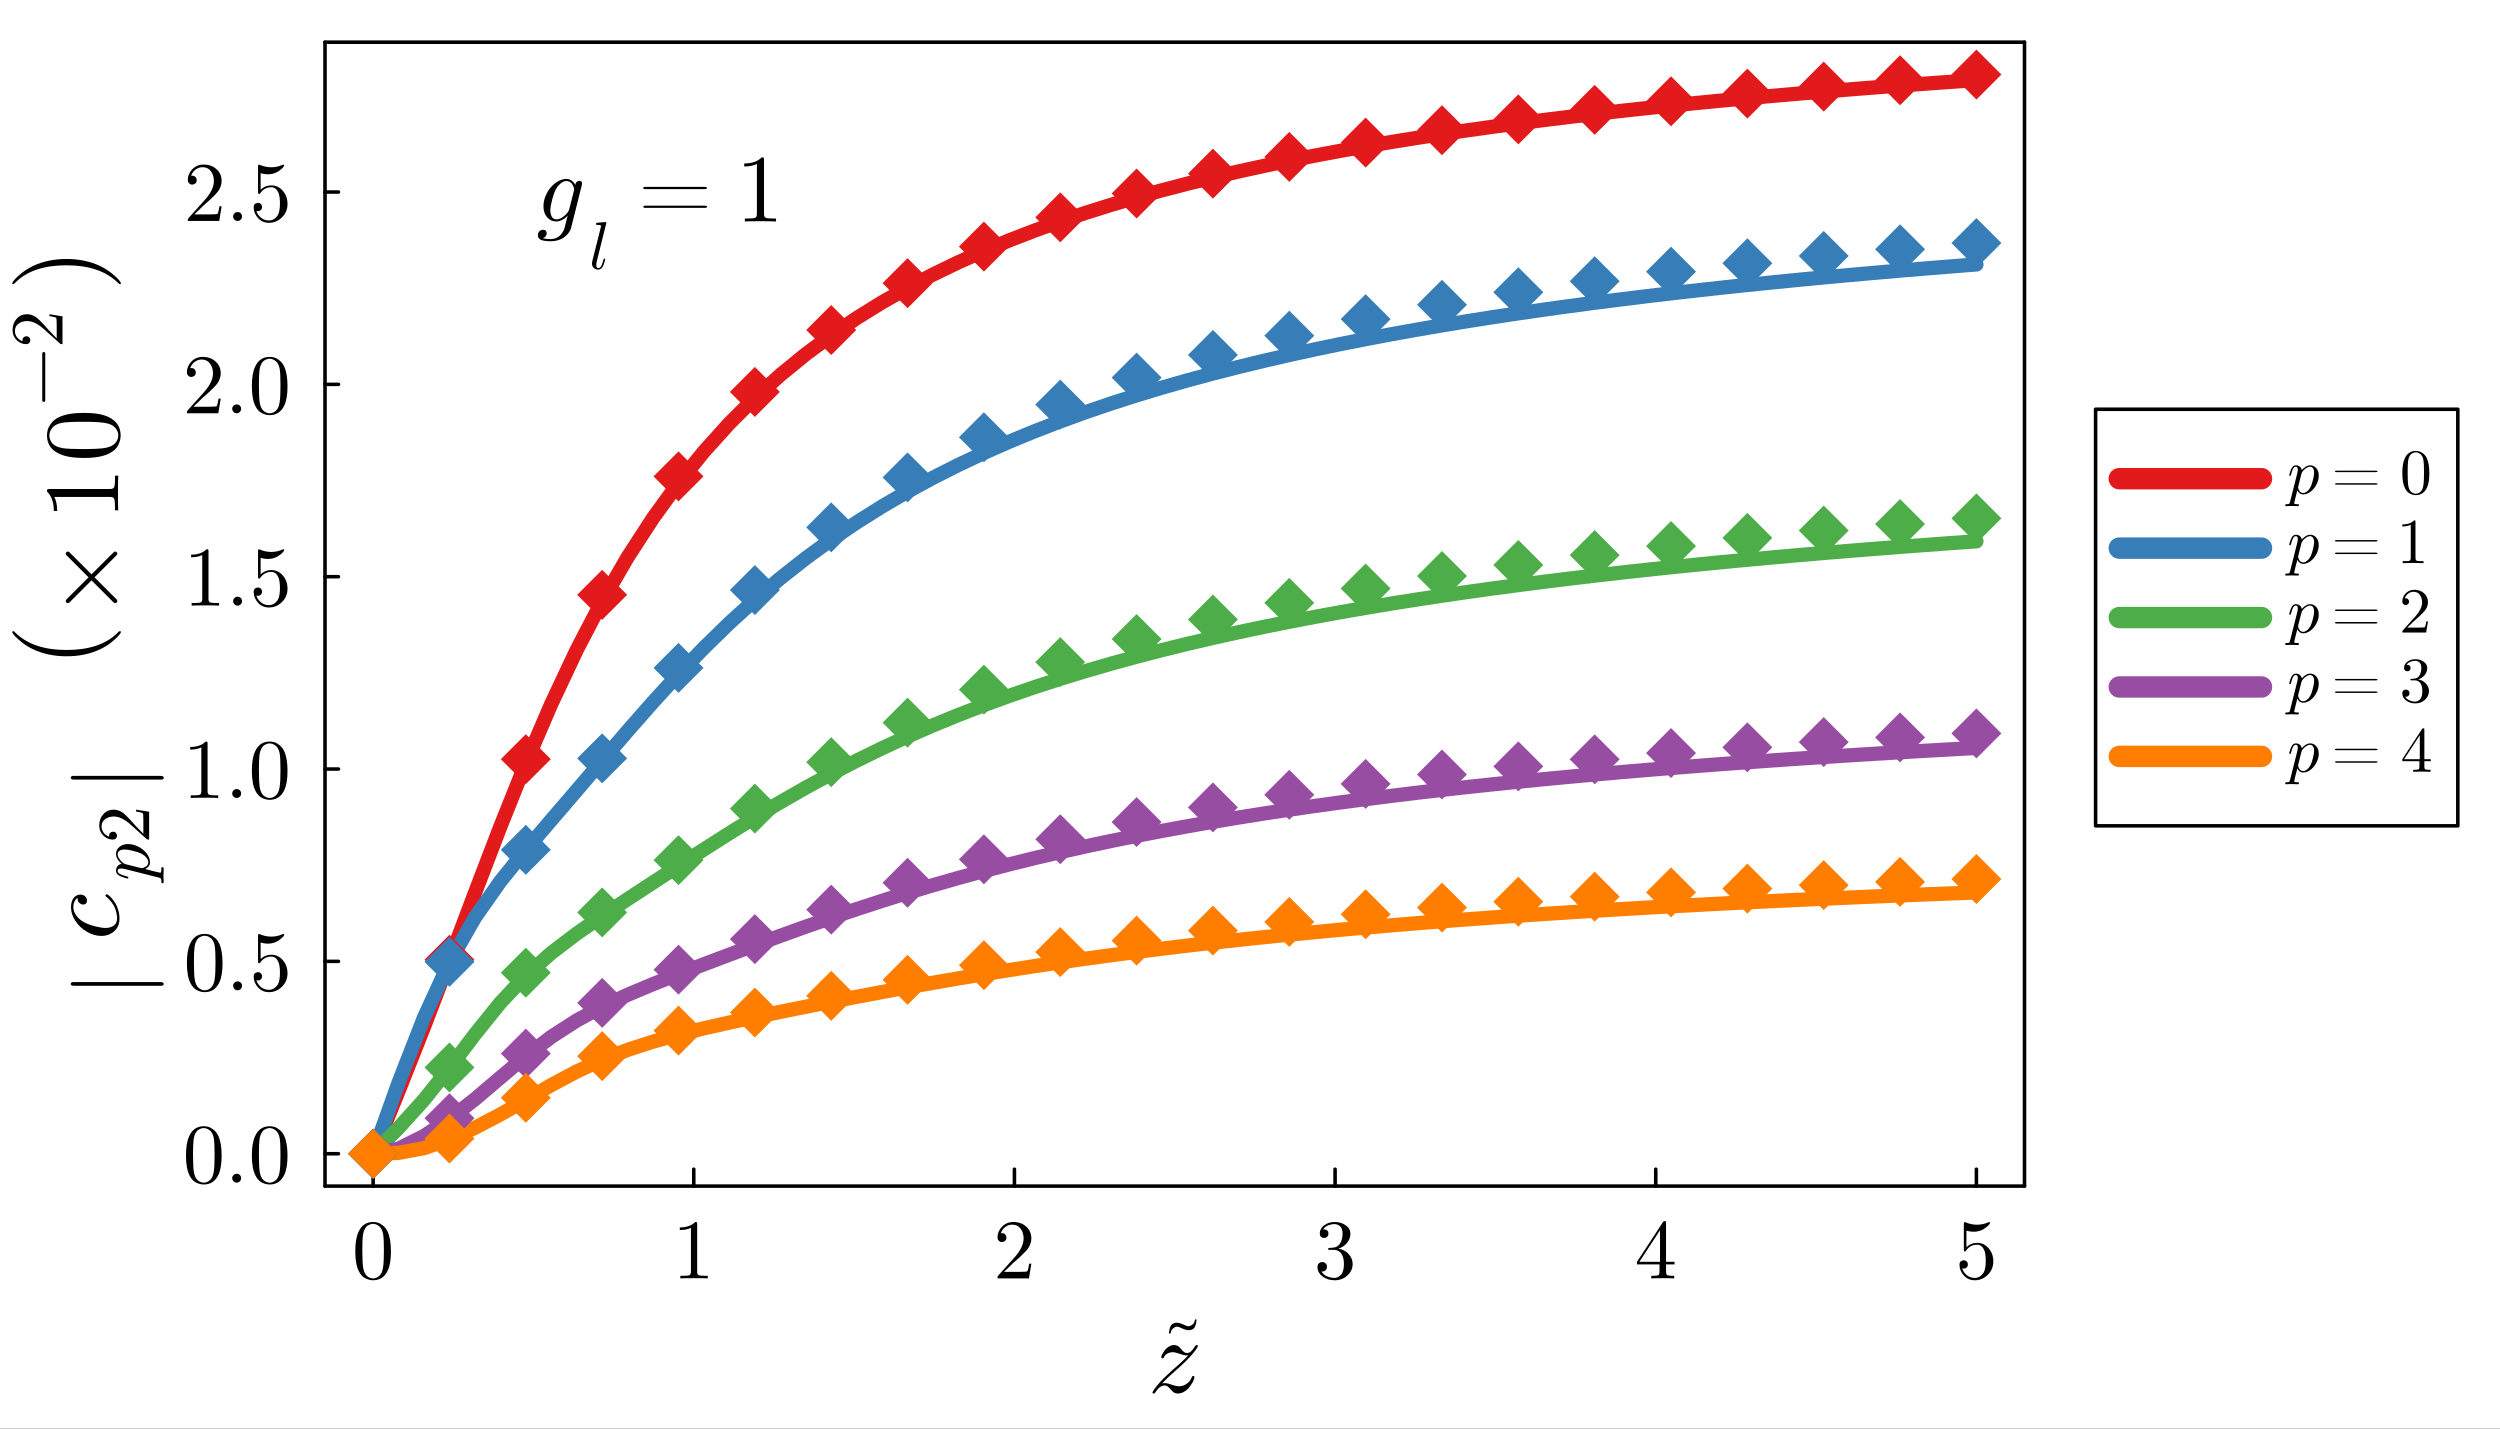 <svg xmlns="http://www.w3.org/2000/svg" xmlns:xlink="http://www.w3.org/1999/xlink" width="700" height="400" viewBox="0 0 2800 1600">
<rect x="0" y="0" width="2800" height="1600" fill="#333333" stroke="none"/>
<defs>
  <clipPath id="clip020">
    <rect x="0" y="0" width="2800" height="1600"></rect>
  </clipPath>
</defs>
<path clip-path="url(#clip020)" d="M0 1600 L2800 1600 L2800 0 L0 0  Z" fill="#ffffff" fill-rule="evenodd" fill-opacity="1"></path>
<defs>
  <clipPath id="clip021">
    <rect x="560" y="0" width="1961" height="1600"></rect>
  </clipPath>
</defs>
<defs>
  <clipPath id="clip022">
    <rect x="364" y="47" width="1904" height="1282"></rect>
  </clipPath>
</defs>
<path clip-path="url(#clip020)" d="M364.015 1328.42 L2267.45 1328.42 L2267.45 47.244 L364.015 47.244  Z" fill="#ffffff" fill-rule="evenodd" fill-opacity="1"></path>
<polyline clip-path="url(#clip020)" style="stroke:#000000; stroke-linecap:round; stroke-linejoin:round; stroke-width:4; stroke-opacity:1; fill:none" points="364.015,1328.42 2267.45,1328.42 "></polyline>
<polyline clip-path="url(#clip020)" style="stroke:#000000; stroke-linecap:round; stroke-linejoin:round; stroke-width:4; stroke-opacity:1; fill:none" points="364.015,47.244 2267.45,47.244 "></polyline>
<polyline clip-path="url(#clip020)" style="stroke:#000000; stroke-linecap:round; stroke-linejoin:round; stroke-width:4; stroke-opacity:1; fill:none" points="417.885,1328.42 417.885,1309.52 "></polyline>
<polyline clip-path="url(#clip020)" style="stroke:#000000; stroke-linecap:round; stroke-linejoin:round; stroke-width:4; stroke-opacity:1; fill:none" points="777.023,1328.42 777.023,1309.52 "></polyline>
<polyline clip-path="url(#clip020)" style="stroke:#000000; stroke-linecap:round; stroke-linejoin:round; stroke-width:4; stroke-opacity:1; fill:none" points="1136.16,1328.42 1136.16,1309.52 "></polyline>
<polyline clip-path="url(#clip020)" style="stroke:#000000; stroke-linecap:round; stroke-linejoin:round; stroke-width:4; stroke-opacity:1; fill:none" points="1495.3,1328.42 1495.3,1309.52 "></polyline>
<polyline clip-path="url(#clip020)" style="stroke:#000000; stroke-linecap:round; stroke-linejoin:round; stroke-width:4; stroke-opacity:1; fill:none" points="1854.44,1328.42 1854.44,1309.52 "></polyline>
<polyline clip-path="url(#clip020)" style="stroke:#000000; stroke-linecap:round; stroke-linejoin:round; stroke-width:4; stroke-opacity:1; fill:none" points="2213.57,1328.42 2213.57,1309.52 "></polyline>
<path clip-path="url(#clip020)" d="M397.922 1401.48 Q397.922 1387.53 401.442 1379.94 Q406.352 1368.64 417.932 1368.64 Q420.387 1368.64 422.934 1369.33 Q425.528 1369.98 428.77 1372.53 Q432.059 1375.08 434.051 1379.24 Q437.849 1387.3 437.849 1401.48 Q437.849 1415.33 434.328 1422.88 Q429.187 1433.9 417.839 1433.9 Q413.578 1433.9 409.224 1431.72 Q404.916 1429.55 402.183 1424.31 Q397.922 1416.48 397.922 1401.48 M405.796 1400.32 Q405.796 1414.63 406.815 1420.33 Q407.973 1426.49 411.123 1429.18 Q414.319 1431.82 417.839 1431.82 Q421.637 1431.82 424.787 1428.99 Q427.983 1426.12 428.955 1419.96 Q430.021 1413.89 429.974 1400.32 Q429.974 1387.12 429.048 1381.84 Q427.798 1375.68 424.463 1373.22 Q421.174 1370.72 417.839 1370.72 Q416.588 1370.72 415.245 1371.09 Q413.948 1371.46 412.049 1372.53 Q410.15 1373.59 408.668 1376.23 Q407.232 1378.87 406.537 1382.86 Q405.796 1388 405.796 1400.32 Z" fill="#000000" fill-rule="nonzero" fill-opacity="1"></path><path clip-path="url(#clip020)" d="M761.367 1377.67 L761.367 1374.7 Q772.762 1374.7 778.644 1368.64 Q780.265 1368.64 780.543 1369.01 Q780.821 1369.38 780.821 1371.09 L780.821 1424.31 Q780.821 1427.14 782.211 1428.02 Q783.6 1428.9 789.668 1428.9 L792.679 1428.9 L792.679 1431.82 Q789.344 1431.54 777.301 1431.54 Q765.258 1431.54 761.97 1431.82 L761.97 1428.9 L764.98 1428.9 Q770.955 1428.9 772.391 1428.06 Q773.827 1427.18 773.827 1424.31 L773.827 1375.17 Q768.871 1377.67 761.367 1377.67 Z" fill="#000000" fill-rule="nonzero" fill-opacity="1"></path><path clip-path="url(#clip020)" d="M1117.22 1431.82 Q1117.22 1430.1 1117.36 1429.59 Q1117.54 1429.08 1118.28 1428.3 L1136.49 1408.01 Q1146.44 1396.8 1146.44 1387.03 Q1146.44 1380.68 1143.11 1376.14 Q1139.82 1371.6 1133.75 1371.6 Q1129.58 1371.6 1126.06 1374.15 Q1122.54 1376.7 1120.92 1381.24 Q1121.2 1381.14 1122.17 1381.14 Q1124.53 1381.14 1125.83 1382.63 Q1127.18 1384.11 1127.18 1386.1 Q1127.18 1388.65 1125.51 1389.9 Q1123.89 1391.1 1122.27 1391.1 Q1121.62 1391.1 1120.74 1390.96 Q1119.9 1390.82 1118.56 1389.53 Q1117.22 1388.18 1117.22 1385.82 Q1117.22 1379.2 1122.22 1373.92 Q1127.27 1368.64 1134.96 1368.64 Q1143.66 1368.64 1149.36 1373.82 Q1155.11 1378.97 1155.11 1387.03 Q1155.11 1389.85 1154.23 1392.44 Q1153.39 1394.99 1152.23 1396.98 Q1151.12 1398.98 1148.06 1402.17 Q1145.01 1405.37 1142.55 1407.64 Q1140.1 1409.91 1134.59 1414.72 L1124.53 1424.5 L1141.63 1424.5 Q1149.96 1424.5 1150.61 1423.76 Q1151.54 1422.41 1152.7 1415.33 L1155.11 1415.33 L1152.42 1431.82 L1117.22 1431.82 Z" fill="#000000" fill-rule="nonzero" fill-opacity="1"></path><path clip-path="url(#clip020)" d="M1475.61 1419.03 Q1475.61 1416.21 1477.23 1414.86 Q1478.86 1413.52 1480.94 1413.52 Q1483.12 1413.52 1484.65 1414.96 Q1486.22 1416.35 1486.22 1418.8 Q1486.22 1421.44 1484.37 1422.92 Q1482.56 1424.4 1479.97 1424.03 Q1482.24 1427.83 1486.41 1429.55 Q1490.62 1431.26 1494.51 1431.26 Q1498.59 1431.26 1501.88 1427.74 Q1505.21 1424.22 1505.21 1415.6 Q1505.21 1408.29 1502.34 1404.07 Q1499.51 1399.86 1493.91 1399.86 L1489.74 1399.86 Q1488.3 1399.86 1487.89 1399.72 Q1487.47 1399.58 1487.47 1398.79 Q1487.47 1397.86 1488.91 1397.68 Q1490.34 1397.68 1492.61 1397.4 Q1498.12 1397.22 1501.04 1392.44 Q1503.68 1388 1503.68 1381.65 Q1503.68 1375.86 1500.9 1373.45 Q1498.17 1371 1494.6 1371 Q1491.27 1371 1487.61 1372.39 Q1483.95 1373.78 1481.96 1376.88 Q1487.84 1376.88 1487.84 1381.65 Q1487.84 1383.74 1486.5 1385.13 Q1485.2 1386.47 1483.02 1386.47 Q1480.94 1386.47 1479.55 1385.17 Q1478.16 1383.83 1478.16 1381.56 Q1478.16 1376.14 1482.98 1372.39 Q1487.84 1368.64 1494.97 1368.64 Q1502.02 1368.64 1507.2 1372.34 Q1512.44 1376.05 1512.44 1381.75 Q1512.44 1387.35 1508.73 1391.94 Q1505.03 1396.52 1499.14 1398.42 Q1506.37 1399.86 1510.68 1404.77 Q1514.98 1409.63 1514.98 1415.6 Q1514.98 1423.02 1509.15 1428.48 Q1503.31 1433.9 1494.79 1433.9 Q1486.92 1433.9 1481.26 1429.64 Q1475.61 1425.38 1475.61 1419.03 Z" fill="#000000" fill-rule="nonzero" fill-opacity="1"></path><path clip-path="url(#clip020)" d="M1833.41 1416.16 L1833.41 1413.24 L1862.54 1368.73 Q1863.28 1367.57 1864.44 1367.62 Q1865.51 1367.62 1865.74 1368.03 Q1865.97 1368.45 1865.97 1370.07 L1865.97 1413.24 L1875.47 1413.24 L1875.47 1416.16 L1865.97 1416.16 L1865.97 1424.4 Q1865.97 1427.14 1867.08 1428.02 Q1868.24 1428.9 1873.15 1428.9 L1875.14 1428.9 L1875.14 1431.82 Q1871.25 1431.54 1862.26 1431.54 Q1853.33 1431.54 1849.43 1431.82 L1849.43 1428.9 L1851.43 1428.9 Q1856.34 1428.9 1857.49 1428.06 Q1858.65 1427.18 1858.65 1424.4 L1858.65 1416.16 L1833.41 1416.16 M1836.09 1413.24 L1859.21 1413.24 L1859.21 1377.85 L1836.09 1413.24 Z" fill="#000000" fill-rule="nonzero" fill-opacity="1"></path><path clip-path="url(#clip020)" d="M2194.63 1416.53 Q2194.63 1413.71 2196.16 1412.64 Q2197.69 1411.53 2199.31 1411.53 Q2201.49 1411.53 2202.74 1412.92 Q2204.03 1414.26 2204.03 1416.16 Q2204.03 1418.06 2202.74 1419.45 Q2201.49 1420.79 2199.31 1420.79 Q2198.24 1420.79 2197.69 1420.61 Q2198.94 1424.96 2202.74 1428.11 Q2206.58 1431.26 2211.63 1431.26 Q2217.97 1431.26 2221.77 1425.1 Q2224.04 1421.12 2224.04 1412.08 Q2224.04 1404.12 2222.33 1400.13 Q2219.69 1394.07 2214.27 1394.07 Q2206.58 1394.07 2202.04 1400.69 Q2201.49 1401.52 2200.84 1401.57 Q2199.91 1401.57 2199.68 1401.06 Q2199.49 1400.5 2199.49 1399.07 L2199.49 1371 Q2199.49 1368.73 2200.42 1368.73 Q2200.79 1368.73 2201.58 1369.01 Q2207.55 1371.65 2214.18 1371.69 Q2220.99 1371.69 2227.1 1368.91 Q2227.56 1368.64 2227.84 1368.64 Q2228.77 1368.64 2228.81 1369.7 Q2228.81 1370.07 2228.03 1371.18 Q2227.28 1372.25 2225.66 1373.69 Q2224.04 1375.08 2221.96 1376.42 Q2219.87 1377.76 2216.82 1378.69 Q2213.81 1379.57 2210.47 1379.57 Q2206.49 1379.57 2202.41 1378.32 L2202.41 1396.8 Q2207.32 1391.98 2214.45 1391.98 Q2222.05 1391.98 2227.28 1398.1 Q2232.52 1404.21 2232.52 1412.73 Q2232.52 1421.67 2226.31 1427.79 Q2220.15 1433.9 2211.81 1433.9 Q2204.22 1433.9 2199.4 1428.48 Q2194.63 1423.06 2194.63 1416.53 Z" fill="#000000" fill-rule="nonzero" fill-opacity="1"></path><path clip-path="url(#clip020)" d="M1340.22 1478.6 Q1340.22 1478.68 1340.14 1478.77 Q1339.61 1483.11 1338.59 1485.53 Q1337.56 1487.91 1335.27 1489.01 Q1333.58 1489.83 1331.49 1489.83 Q1328.34 1489.83 1323.79 1487.74 Q1323.62 1487.66 1322.72 1487.25 Q1321.82 1486.84 1321.49 1486.72 Q1321.16 1486.6 1320.47 1486.35 Q1319.77 1486.06 1319.24 1485.98 Q1318.71 1485.9 1318.17 1485.9 Q1317.03 1485.9 1316.04 1486.39 Q1314.03 1487.37 1312.8 1488.85 Q1311.53 1490.28 1311.2 1492.87 Q1311.12 1493.19 1310.84 1493.44 Q1310.55 1493.69 1310.18 1493.69 Q1309.81 1493.69 1309.48 1493.4 Q1309.16 1493.11 1309.16 1492.7 Q1309.16 1492.62 1309.24 1492.54 Q1309.77 1488.19 1310.79 1485.82 Q1311.82 1483.4 1314.11 1482.29 Q1315.92 1481.43 1317.89 1481.43 Q1320.96 1481.43 1325.63 1483.56 Q1325.8 1483.64 1326.7 1484.05 Q1327.6 1484.46 1327.93 1484.59 Q1328.26 1484.71 1328.95 1485 Q1329.65 1485.24 1330.18 1485.32 Q1330.72 1485.41 1331.25 1485.41 Q1332.27 1485.41 1333.34 1484.87 Q1335.35 1483.89 1336.62 1482.46 Q1337.89 1481.02 1338.22 1478.44 Q1338.3 1478.11 1338.59 1477.86 Q1338.87 1477.58 1339.24 1477.58 Q1339.61 1477.58 1339.94 1477.91 Q1340.22 1478.19 1340.22 1478.6 Z" fill="#000000" fill-rule="nonzero" fill-opacity="1"></path><path clip-path="url(#clip020)" d="M1341.62 1507.59 Q1341.62 1508 1340.62 1509.76 Q1339.68 1511.46 1336.23 1515.73 Q1332.77 1520 1327.62 1524.98 Q1325.69 1526.91 1322.76 1529.61 Q1319.83 1532.3 1317.84 1534.06 L1315.85 1535.81 Q1308.24 1542.26 1301.56 1549.46 Q1302.03 1549.28 1302.85 1549.22 Q1303.67 1549.11 1304.26 1549.11 L1304.84 1549.11 Q1307.89 1549.11 1313.22 1551.16 Q1317.9 1552.68 1320.3 1552.68 Q1322.64 1552.68 1325.22 1551.86 Q1327.8 1551.04 1330.61 1548.64 Q1333.42 1546.24 1334.71 1542.61 Q1334.94 1542.02 1335.06 1541.85 Q1335.17 1541.61 1335.53 1541.38 Q1335.88 1541.08 1336.34 1541.08 Q1336.99 1541.08 1337.4 1541.44 Q1337.81 1541.79 1337.81 1542.26 Q1337.81 1543.31 1336.99 1545.42 Q1336.23 1547.53 1334.53 1550.16 Q1332.89 1552.8 1330.72 1555.2 Q1328.62 1557.54 1325.45 1559.18 Q1322.29 1560.76 1318.95 1560.76 Q1316.55 1560.76 1314.8 1559.59 Q1313.04 1558.48 1311.28 1556.31 Q1308.88 1553.56 1307.59 1552.68 Q1306.31 1551.74 1304.31 1551.74 Q1298.99 1551.74 1294.13 1559.18 Q1293.6 1560.23 1293.25 1560.47 Q1292.95 1560.76 1292.25 1560.76 Q1290.79 1560.7 1290.79 1559.53 Q1290.79 1559.06 1292.08 1557.01 Q1293.42 1554.9 1296.41 1551.22 Q1299.45 1547.53 1303.14 1543.84 L1313.92 1533.77 Q1325.86 1523.69 1330.61 1518.01 Q1328.62 1518.01 1327.74 1517.96 Q1326.92 1517.9 1325.28 1517.55 Q1323.64 1517.14 1321.35 1516.26 Q1316.03 1514.44 1313.8 1514.44 Q1313.22 1514.44 1312.57 1514.5 Q1311.93 1514.56 1310.46 1514.85 Q1309.06 1515.14 1307.89 1515.73 Q1306.72 1516.26 1305.49 1517.43 Q1304.26 1518.54 1303.61 1520.06 Q1303.44 1520.53 1303.32 1520.77 Q1303.2 1521 1302.85 1521.23 Q1302.56 1521.41 1302.09 1521.41 Q1301.39 1521.41 1300.98 1521 Q1300.63 1520.59 1300.63 1520.06 Q1300.63 1519.01 1301.68 1516.84 Q1302.73 1514.68 1304.49 1512.33 Q1306.25 1509.93 1309.12 1508.18 Q1311.99 1506.42 1315.15 1506.42 Q1317.02 1506.42 1318.6 1507.24 Q1320.24 1508.06 1321.06 1508.94 Q1321.94 1509.76 1323.4 1511.57 Q1324.63 1512.98 1325.22 1513.56 Q1325.8 1514.15 1326.98 1514.79 Q1328.21 1515.38 1329.55 1515.38 Q1331.78 1515.38 1333.83 1513.68 Q1335.88 1511.92 1338.51 1507.71 Q1339.21 1506.42 1340.33 1506.42 Q1341.62 1506.42 1341.62 1507.59 Z" fill="#000000" fill-rule="nonzero" fill-opacity="1"></path><polyline clip-path="url(#clip020)" style="stroke:#000000; stroke-linecap:round; stroke-linejoin:round; stroke-width:4; stroke-opacity:1; fill:none" points="364.015,1328.42 364.015,47.244 "></polyline>
<polyline clip-path="url(#clip020)" style="stroke:#000000; stroke-linecap:round; stroke-linejoin:round; stroke-width:4; stroke-opacity:1; fill:none" points="2267.45,1328.42 2267.45,47.244 "></polyline>
<polyline clip-path="url(#clip020)" style="stroke:#000000; stroke-linecap:round; stroke-linejoin:round; stroke-width:4; stroke-opacity:1; fill:none" points="364.015,1292.16 379.073,1292.16 "></polyline>
<polyline clip-path="url(#clip020)" style="stroke:#000000; stroke-linecap:round; stroke-linejoin:round; stroke-width:4; stroke-opacity:1; fill:none" points="364.015,1076.74 379.073,1076.74 "></polyline>
<polyline clip-path="url(#clip020)" style="stroke:#000000; stroke-linecap:round; stroke-linejoin:round; stroke-width:4; stroke-opacity:1; fill:none" points="364.015,861.322 379.073,861.322 "></polyline>
<polyline clip-path="url(#clip020)" style="stroke:#000000; stroke-linecap:round; stroke-linejoin:round; stroke-width:4; stroke-opacity:1; fill:none" points="364.015,645.905 379.073,645.905 "></polyline>
<polyline clip-path="url(#clip020)" style="stroke:#000000; stroke-linecap:round; stroke-linejoin:round; stroke-width:4; stroke-opacity:1; fill:none" points="364.015,430.488 379.073,430.488 "></polyline>
<polyline clip-path="url(#clip020)" style="stroke:#000000; stroke-linecap:round; stroke-linejoin:round; stroke-width:4; stroke-opacity:1; fill:none" points="364.015,215.07 379.073,215.07 "></polyline>
<path clip-path="url(#clip020)" d="M208.302 1294.22 Q208.302 1280.28 211.822 1272.68 Q216.732 1261.38 228.312 1261.38 Q230.767 1261.38 233.314 1262.07 Q235.908 1262.72 239.15 1265.27 Q242.439 1267.82 244.431 1271.98 Q248.229 1280.04 248.229 1294.22 Q248.229 1308.07 244.709 1315.62 Q239.567 1326.64 228.219 1326.64 Q223.958 1326.64 219.604 1324.46 Q215.296 1322.29 212.563 1317.05 Q208.302 1309.22 208.302 1294.22 M216.176 1293.06 Q216.176 1307.37 217.195 1313.07 Q218.353 1319.23 221.503 1321.92 Q224.699 1324.56 228.219 1324.56 Q232.017 1324.56 235.167 1321.73 Q238.363 1318.86 239.336 1312.7 Q240.401 1306.63 240.355 1293.06 Q240.355 1279.86 239.428 1274.58 Q238.178 1268.42 234.843 1265.96 Q231.554 1263.46 228.219 1263.46 Q226.968 1263.46 225.625 1263.83 Q224.328 1264.2 222.429 1265.27 Q220.53 1266.33 219.048 1268.97 Q217.612 1271.61 216.917 1275.6 Q216.176 1280.74 216.176 1293.06 Z" fill="#000000" fill-rule="nonzero" fill-opacity="1"></path><path clip-path="url(#clip020)" d="M261.522 1323.03 Q260.086 1321.5 260.086 1319.51 Q260.086 1317.52 261.522 1316.08 Q262.958 1314.6 265.135 1314.6 Q267.219 1314.6 268.609 1315.99 Q270.045 1317.33 270.045 1319.55 Q270.045 1321.73 268.516 1323.17 Q267.034 1324.56 265.135 1324.56 Q262.958 1324.56 261.522 1323.03 Z" fill="#000000" fill-rule="nonzero" fill-opacity="1"></path><path clip-path="url(#clip020)" d="M282.088 1294.22 Q282.088 1280.28 285.608 1272.68 Q290.518 1261.38 302.098 1261.38 Q304.552 1261.38 307.1 1262.07 Q309.694 1262.72 312.936 1265.27 Q316.225 1267.82 318.216 1271.98 Q322.015 1280.04 322.015 1294.22 Q322.015 1308.07 318.494 1315.62 Q313.353 1326.64 302.005 1326.64 Q297.744 1326.64 293.39 1324.46 Q289.082 1322.29 286.349 1317.05 Q282.088 1309.22 282.088 1294.22 M289.962 1293.06 Q289.962 1307.37 290.981 1313.07 Q292.139 1319.23 295.289 1321.92 Q298.485 1324.56 302.005 1324.56 Q305.803 1324.56 308.953 1321.73 Q312.149 1318.86 313.121 1312.7 Q314.187 1306.63 314.14 1293.06 Q314.14 1279.86 313.214 1274.58 Q311.963 1268.42 308.628 1265.96 Q305.34 1263.46 302.005 1263.46 Q300.754 1263.46 299.411 1263.83 Q298.114 1264.2 296.215 1265.27 Q294.316 1266.33 292.834 1268.97 Q291.398 1271.61 290.703 1275.6 Q289.962 1280.74 289.962 1293.06 Z" fill="#000000" fill-rule="nonzero" fill-opacity="1"></path><path clip-path="url(#clip020)" d="M209.321 1078.8 Q209.321 1064.86 212.841 1057.26 Q217.751 1045.96 229.331 1045.96 Q231.786 1045.96 234.333 1046.65 Q236.927 1047.3 240.169 1049.85 Q243.458 1052.4 245.45 1056.57 Q249.248 1064.63 249.248 1078.8 Q249.248 1092.65 245.728 1100.2 Q240.586 1111.22 229.238 1111.22 Q224.977 1111.22 220.623 1109.05 Q216.315 1106.87 213.582 1101.64 Q209.321 1093.81 209.321 1078.8 M217.195 1077.64 Q217.195 1091.95 218.214 1097.65 Q219.372 1103.81 222.522 1106.5 Q225.718 1109.14 229.238 1109.14 Q233.036 1109.14 236.186 1106.31 Q239.382 1103.44 240.355 1097.28 Q241.42 1091.21 241.374 1077.64 Q241.374 1064.44 240.447 1059.16 Q239.197 1053 235.862 1050.55 Q232.573 1048.04 229.238 1048.04 Q227.987 1048.04 226.644 1048.42 Q225.347 1048.79 223.448 1049.85 Q221.549 1050.92 220.067 1053.56 Q218.631 1056.2 217.936 1060.18 Q217.195 1065.32 217.195 1077.64 Z" fill="#000000" fill-rule="nonzero" fill-opacity="1"></path><path clip-path="url(#clip020)" d="M262.541 1107.61 Q261.105 1106.08 261.105 1104.09 Q261.105 1102.1 262.541 1100.66 Q263.977 1099.18 266.154 1099.18 Q268.238 1099.18 269.628 1100.57 Q271.064 1101.91 271.064 1104.14 Q271.064 1106.31 269.535 1107.75 Q268.053 1109.14 266.154 1109.14 Q263.977 1109.14 262.541 1107.61 Z" fill="#000000" fill-rule="nonzero" fill-opacity="1"></path><path clip-path="url(#clip020)" d="M284.126 1093.85 Q284.126 1091.03 285.654 1089.96 Q287.183 1088.85 288.804 1088.85 Q290.981 1088.85 292.232 1090.24 Q293.529 1091.58 293.529 1093.48 Q293.529 1095.38 292.232 1096.77 Q290.981 1098.12 288.804 1098.12 Q287.739 1098.12 287.183 1097.93 Q288.433 1102.28 292.232 1105.43 Q296.076 1108.58 301.125 1108.58 Q307.471 1108.58 311.269 1102.42 Q313.538 1098.44 313.538 1089.41 Q313.538 1081.44 311.824 1077.46 Q309.184 1071.39 303.765 1071.39 Q296.076 1071.39 291.537 1078.01 Q290.981 1078.85 290.333 1078.89 Q289.406 1078.89 289.175 1078.38 Q288.989 1077.83 288.989 1076.39 L288.989 1048.32 Q288.989 1046.05 289.916 1046.05 Q290.286 1046.05 291.074 1046.33 Q297.049 1048.97 303.672 1049.02 Q310.481 1049.02 316.595 1046.24 Q317.059 1045.96 317.336 1045.96 Q318.263 1045.96 318.309 1047.03 Q318.309 1047.4 317.522 1048.51 Q316.781 1049.57 315.159 1051.01 Q313.538 1052.4 311.454 1053.74 Q309.37 1055.08 306.313 1056.01 Q303.302 1056.89 299.967 1056.89 Q295.983 1056.89 291.907 1055.64 L291.907 1074.12 Q296.817 1069.3 303.95 1069.3 Q311.547 1069.3 316.781 1075.42 Q322.015 1081.53 322.015 1090.06 Q322.015 1099 315.808 1105.11 Q309.647 1111.22 301.31 1111.22 Q293.714 1111.22 288.897 1105.8 Q284.126 1100.38 284.126 1093.85 Z" fill="#000000" fill-rule="nonzero" fill-opacity="1"></path><path clip-path="url(#clip020)" d="M213.026 839.575 L213.026 836.611 Q224.421 836.611 230.303 830.543 Q231.925 830.543 232.202 830.914 Q232.48 831.284 232.48 832.998 L232.48 886.218 Q232.48 889.044 233.87 889.924 Q235.26 890.804 241.327 890.804 L244.338 890.804 L244.338 893.722 Q241.003 893.444 228.96 893.444 Q216.917 893.444 213.629 893.722 L213.629 890.804 L216.639 890.804 Q222.614 890.804 224.05 889.97 Q225.486 889.09 225.486 886.218 L225.486 837.074 Q220.53 839.575 213.026 839.575 Z" fill="#000000" fill-rule="nonzero" fill-opacity="1"></path><path clip-path="url(#clip020)" d="M261.522 892.193 Q260.086 890.665 260.086 888.673 Q260.086 886.681 261.522 885.245 Q262.958 883.763 265.135 883.763 Q267.219 883.763 268.609 885.153 Q270.045 886.496 270.045 888.719 Q270.045 890.896 268.516 892.332 Q267.034 893.722 265.135 893.722 Q262.958 893.722 261.522 892.193 Z" fill="#000000" fill-rule="nonzero" fill-opacity="1"></path><path clip-path="url(#clip020)" d="M282.088 863.383 Q282.088 849.441 285.608 841.845 Q290.518 830.543 302.098 830.543 Q304.552 830.543 307.1 831.238 Q309.694 831.886 312.936 834.434 Q316.225 836.981 318.216 841.15 Q322.015 849.209 322.015 863.383 Q322.015 877.232 318.494 884.782 Q313.353 895.806 302.005 895.806 Q297.744 895.806 293.39 893.629 Q289.082 891.452 286.349 886.218 Q282.088 878.39 282.088 863.383 M289.962 862.225 Q289.962 876.538 290.981 882.235 Q292.139 888.395 295.289 891.082 Q298.485 893.722 302.005 893.722 Q305.803 893.722 308.953 890.896 Q312.149 888.025 313.121 881.864 Q314.187 875.796 314.14 862.225 Q314.14 849.024 313.214 843.744 Q311.963 837.583 308.628 835.129 Q305.34 832.627 302.005 832.627 Q300.754 832.627 299.411 832.998 Q298.114 833.368 296.215 834.434 Q294.316 835.499 292.834 838.139 Q291.398 840.779 290.703 844.763 Q289.962 849.904 289.962 862.225 Z" fill="#000000" fill-rule="nonzero" fill-opacity="1"></path><path clip-path="url(#clip020)" d="M214.045 624.158 L214.045 621.194 Q225.44 621.194 231.322 615.126 Q232.944 615.126 233.221 615.496 Q233.499 615.867 233.499 617.581 L233.499 670.801 Q233.499 673.626 234.889 674.507 Q236.279 675.387 242.346 675.387 L245.357 675.387 L245.357 678.305 Q242.022 678.027 229.979 678.027 Q217.936 678.027 214.648 678.305 L214.648 675.387 L217.658 675.387 Q223.633 675.387 225.069 674.553 Q226.505 673.673 226.505 670.801 L226.505 621.657 Q221.549 624.158 214.045 624.158 Z" fill="#000000" fill-rule="nonzero" fill-opacity="1"></path><path clip-path="url(#clip020)" d="M262.541 676.776 Q261.105 675.248 261.105 673.256 Q261.105 671.264 262.541 669.828 Q263.977 668.346 266.154 668.346 Q268.238 668.346 269.628 669.736 Q271.064 671.079 271.064 673.302 Q271.064 675.479 269.535 676.915 Q268.053 678.305 266.154 678.305 Q263.977 678.305 262.541 676.776 Z" fill="#000000" fill-rule="nonzero" fill-opacity="1"></path><path clip-path="url(#clip020)" d="M284.126 663.019 Q284.126 660.194 285.654 659.129 Q287.183 658.017 288.804 658.017 Q290.981 658.017 292.232 659.407 Q293.529 660.75 293.529 662.649 Q293.529 664.548 292.232 665.938 Q290.981 667.281 288.804 667.281 Q287.739 667.281 287.183 667.096 Q288.433 671.449 292.232 674.599 Q296.076 677.749 301.125 677.749 Q307.471 677.749 311.269 671.588 Q313.538 667.605 313.538 658.573 Q313.538 650.606 311.824 646.623 Q309.184 640.555 303.765 640.555 Q296.076 640.555 291.537 647.178 Q290.981 648.012 290.333 648.058 Q289.406 648.058 289.175 647.549 Q288.989 646.993 288.989 645.557 L288.989 617.488 Q288.989 615.218 289.916 615.218 Q290.286 615.218 291.074 615.496 Q297.049 618.137 303.672 618.183 Q310.481 618.183 316.595 615.404 Q317.059 615.126 317.336 615.126 Q318.263 615.126 318.309 616.191 Q318.309 616.562 317.522 617.673 Q316.781 618.739 315.159 620.175 Q313.538 621.564 311.454 622.907 Q309.37 624.251 306.313 625.177 Q303.302 626.057 299.967 626.057 Q295.983 626.057 291.907 624.806 L291.907 643.288 Q296.817 638.471 303.95 638.471 Q311.547 638.471 316.781 644.585 Q322.015 650.699 322.015 659.221 Q322.015 668.161 315.808 674.275 Q309.647 680.389 301.31 680.389 Q293.714 680.389 288.897 674.97 Q284.126 669.55 284.126 663.019 Z" fill="#000000" fill-rule="nonzero" fill-opacity="1"></path><path clip-path="url(#clip020)" d="M209.321 462.888 Q209.321 461.174 209.46 460.664 Q209.645 460.155 210.386 459.367 L228.59 439.08 Q238.548 427.87 238.548 418.097 Q238.548 411.752 235.213 407.212 Q231.925 402.673 225.857 402.673 Q221.688 402.673 218.168 405.221 Q214.648 407.768 213.026 412.307 Q213.304 412.215 214.277 412.215 Q216.639 412.215 217.936 413.697 Q219.28 415.179 219.28 417.171 Q219.28 419.718 217.612 420.969 Q215.991 422.173 214.37 422.173 Q213.721 422.173 212.841 422.034 Q212.007 421.895 210.664 420.598 Q209.321 419.255 209.321 416.893 Q209.321 410.269 214.323 404.989 Q219.372 399.709 227.061 399.709 Q235.769 399.709 241.466 404.896 Q247.21 410.038 247.21 418.097 Q247.21 420.923 246.33 423.517 Q245.496 426.064 244.338 428.056 Q243.226 430.047 240.169 433.243 Q237.112 436.439 234.657 438.709 Q232.202 440.979 226.691 445.796 L216.639 455.569 L233.731 455.569 Q242.068 455.569 242.717 454.828 Q243.643 453.485 244.801 446.398 L247.21 446.398 L244.523 462.888 L209.321 462.888 Z" fill="#000000" fill-rule="nonzero" fill-opacity="1"></path><path clip-path="url(#clip020)" d="M261.522 461.359 Q260.086 459.83 260.086 457.839 Q260.086 455.847 261.522 454.411 Q262.958 452.929 265.135 452.929 Q267.219 452.929 268.609 454.319 Q270.045 455.662 270.045 457.885 Q270.045 460.062 268.516 461.498 Q267.034 462.888 265.135 462.888 Q262.958 462.888 261.522 461.359 Z" fill="#000000" fill-rule="nonzero" fill-opacity="1"></path><path clip-path="url(#clip020)" d="M282.088 432.549 Q282.088 418.607 285.608 411.01 Q290.518 399.709 302.098 399.709 Q304.552 399.709 307.1 400.403 Q309.694 401.052 312.936 403.599 Q316.225 406.147 318.216 410.316 Q322.015 418.375 322.015 432.549 Q322.015 446.398 318.494 453.948 Q313.353 464.972 302.005 464.972 Q297.744 464.972 293.39 462.795 Q289.082 460.618 286.349 455.384 Q282.088 447.556 282.088 432.549 M289.962 431.391 Q289.962 445.703 290.981 451.4 Q292.139 457.561 295.289 460.247 Q298.485 462.888 302.005 462.888 Q305.803 462.888 308.953 460.062 Q312.149 457.19 313.121 451.03 Q314.187 444.962 314.14 431.391 Q314.14 418.19 313.214 412.91 Q311.963 406.749 308.628 404.294 Q305.34 401.793 302.005 401.793 Q300.754 401.793 299.411 402.164 Q298.114 402.534 296.215 403.599 Q294.316 404.665 292.834 407.305 Q291.398 409.945 290.703 413.929 Q289.962 419.07 289.962 431.391 Z" fill="#000000" fill-rule="nonzero" fill-opacity="1"></path><path clip-path="url(#clip020)" d="M210.34 247.47 Q210.34 245.757 210.479 245.247 Q210.664 244.738 211.405 243.95 L229.609 223.662 Q239.567 212.453 239.567 202.68 Q239.567 196.334 236.232 191.795 Q232.944 187.256 226.876 187.256 Q222.707 187.256 219.187 189.803 Q215.667 192.351 214.045 196.89 Q214.323 196.798 215.296 196.798 Q217.658 196.798 218.955 198.28 Q220.299 199.762 220.299 201.754 Q220.299 204.301 218.631 205.552 Q217.01 206.756 215.389 206.756 Q214.74 206.756 213.86 206.617 Q213.026 206.478 211.683 205.181 Q210.34 203.838 210.34 201.476 Q210.34 194.852 215.342 189.572 Q220.391 184.291 228.08 184.291 Q236.788 184.291 242.485 189.479 Q248.229 194.621 248.229 202.68 Q248.229 205.506 247.349 208.099 Q246.515 210.647 245.357 212.639 Q244.245 214.63 241.188 217.826 Q238.131 221.022 235.676 223.292 Q233.221 225.562 227.71 230.379 L217.658 240.152 L234.75 240.152 Q243.087 240.152 243.736 239.411 Q244.662 238.068 245.82 230.981 L248.229 230.981 L245.542 247.47 L210.34 247.47 Z" fill="#000000" fill-rule="nonzero" fill-opacity="1"></path><path clip-path="url(#clip020)" d="M262.541 245.942 Q261.105 244.413 261.105 242.422 Q261.105 240.43 262.541 238.994 Q263.977 237.512 266.154 237.512 Q268.238 237.512 269.628 238.901 Q271.064 240.245 271.064 242.468 Q271.064 244.645 269.535 246.081 Q268.053 247.47 266.154 247.47 Q263.977 247.47 262.541 245.942 Z" fill="#000000" fill-rule="nonzero" fill-opacity="1"></path><path clip-path="url(#clip020)" d="M284.126 232.185 Q284.126 229.36 285.654 228.294 Q287.183 227.183 288.804 227.183 Q290.981 227.183 292.232 228.572 Q293.529 229.916 293.529 231.815 Q293.529 233.714 292.232 235.103 Q290.981 236.446 288.804 236.446 Q287.739 236.446 287.183 236.261 Q288.433 240.615 292.232 243.765 Q296.076 246.915 301.125 246.915 Q307.471 246.915 311.269 240.754 Q313.538 236.771 313.538 227.739 Q313.538 219.772 311.824 215.788 Q309.184 209.721 303.765 209.721 Q296.076 209.721 291.537 216.344 Q290.981 217.178 290.333 217.224 Q289.406 217.224 289.175 216.715 Q288.989 216.159 288.989 214.723 L288.989 186.654 Q288.989 184.384 289.916 184.384 Q290.286 184.384 291.074 184.662 Q297.049 187.302 303.672 187.349 Q310.481 187.349 316.595 184.569 Q317.059 184.291 317.336 184.291 Q318.263 184.291 318.309 185.357 Q318.309 185.727 317.522 186.839 Q316.781 187.904 315.159 189.34 Q313.538 190.73 311.454 192.073 Q309.37 193.416 306.313 194.343 Q303.302 195.223 299.967 195.223 Q295.983 195.223 291.907 193.972 L291.907 212.453 Q296.817 207.636 303.95 207.636 Q311.547 207.636 316.781 213.75 Q322.015 219.864 322.015 228.387 Q322.015 237.327 315.808 243.441 Q309.647 249.555 301.31 249.555 Q293.714 249.555 288.897 244.135 Q284.126 238.716 284.126 232.185 Z" fill="#000000" fill-rule="nonzero" fill-opacity="1"></path><path clip-path="url(#clip020)" d="M180.293 1104.09 L83.136 1104.09 Q79.264 1104.09 79.264 1102 Q79.264 1099.91 82.372 1099.91 L179.529 1099.91 Q183.401 1099.91 183.401 1102 Q183.401 1104.09 180.293 1104.09 Z" fill="#000000" fill-rule="nonzero" fill-opacity="1"></path><path clip-path="url(#clip020)" d="M118.605 1002.02 Q119.132 1001.56 119.659 1001.56 Q120.186 1001.56 121.708 1002.73 Q123.23 1003.84 125.28 1006.24 Q127.329 1008.64 129.262 1011.74 Q131.194 1014.85 132.482 1019.42 Q133.829 1023.98 133.829 1028.78 Q133.829 1037.74 127.915 1043.01 Q122.001 1048.23 113.51 1048.23 Q105.254 1048.23 97.349 1043.6 Q89.385 1038.97 84.466 1031.48 Q79.489 1023.98 79.489 1016.08 Q79.489 1009.81 82.417 1005.89 Q85.345 1001.97 89.795 1001.97 Q93.25 1001.97 95.358 1003.96 Q97.466 1005.95 97.466 1008.64 Q97.466 1010.52 96.412 1011.8 Q95.299 1013.09 93.25 1013.09 Q90.615 1013.09 88.565 1010.93 Q87.745 1010.11 87.394 1009.17 Q86.984 1008.17 86.984 1007.59 Q86.926 1007 86.926 1005.66 Q84.642 1006.88 83.412 1009.81 Q82.124 1012.68 82.124 1015.96 Q82.124 1020.82 85.52 1025.45 Q88.858 1030.07 94.128 1032.88 Q99.281 1035.69 106.6 1037.51 Q113.861 1039.32 118.077 1039.32 Q123.875 1039.32 127.505 1036.63 Q131.136 1033.94 131.136 1028.55 Q131.136 1027.5 131.077 1026.38 Q131.018 1025.21 130.374 1022.28 Q129.73 1019.3 128.618 1016.66 Q127.505 1014.03 125.104 1010.69 Q122.645 1007.29 119.307 1004.6 Q118.077 1003.66 118.077 1003.02 Q118.077 1002.49 118.605 1002.02 Z" fill="#000000" fill-rule="nonzero" fill-opacity="1"></path><path clip-path="url(#clip020)" d="M143.349 945.356 Q149.334 945.356 155.113 948.389 Q160.893 951.381 164.459 956.095 Q167.984 960.809 167.984 965.605 Q167.984 968.474 166.426 970.4 Q164.828 972.286 162.573 973.311 Q165.361 974.089 172.042 975.77 Q178.723 977.45 179.379 977.45 Q179.748 977.45 179.912 977.369 Q180.076 977.287 180.281 976.918 Q180.527 976.549 180.609 975.647 Q180.732 974.745 180.732 973.229 Q180.732 972.45 180.732 972.163 Q180.773 971.835 180.978 971.548 Q181.182 971.22 181.633 971.22 Q183.314 971.22 183.314 972.737 Q183.314 974.089 183.191 976.877 Q183.068 979.664 183.068 981.058 Q183.068 982.246 183.191 984.624 Q183.314 987.001 183.314 988.108 Q183.314 989.214 182.33 989.214 Q181.756 989.214 181.387 989.05 Q181.059 988.927 180.896 988.6 Q180.773 988.272 180.732 987.985 Q180.732 987.739 180.732 987.247 Q180.732 985.361 180.404 984.542 Q180.117 983.722 179.502 983.435 Q178.928 983.107 177.288 982.738 L139.906 973.311 Q137.406 972.737 135.643 972.737 Q133.43 972.737 132.61 973.434 Q131.79 974.13 131.79 975.36 Q131.79 977.491 134.332 978.885 Q136.873 980.279 141.792 981.467 Q143.144 981.836 143.431 982.082 Q143.718 982.287 143.718 982.902 Q143.677 983.927 142.857 983.927 Q142.653 983.927 141.341 983.599 Q139.988 983.271 138.021 982.656 Q136.012 982 134.742 981.303 Q133.881 980.894 133.307 980.525 Q132.733 980.156 131.831 979.418 Q130.93 978.639 130.438 977.532 Q129.946 976.426 129.946 975.073 Q129.946 972.45 131.503 970.277 Q133.061 968.105 136.217 967.531 Q133.471 965.195 131.708 962.325 Q129.946 959.456 129.946 956.546 Q129.946 951.709 133.717 948.553 Q137.447 945.356 143.349 945.356 M139.66 951.422 Q135.93 951.422 133.881 952.857 Q131.79 954.251 131.79 956.792 Q131.79 959.948 134.988 963.596 Q138.021 967.203 140.849 967.941 L157.286 972.081 L158.638 972.327 Q158.884 972.327 159.622 972.204 Q160.319 972.04 161.467 971.589 Q162.614 971.097 163.639 970.441 Q164.623 969.745 165.361 968.515 Q166.098 967.244 166.098 965.687 Q166.098 963.186 163.885 960.481 Q161.672 957.735 157.491 955.685 Q154.785 954.415 148.965 952.939 Q143.103 951.422 139.66 951.422 Z" fill="#000000" fill-rule="nonzero" fill-opacity="1"></path><path clip-path="url(#clip020)" d="M167.041 940.341 Q165.525 940.341 165.074 940.218 Q164.623 940.054 163.926 939.399 L145.973 923.29 Q136.053 914.477 127.405 914.477 Q121.789 914.477 117.772 917.428 Q113.755 920.339 113.755 925.708 Q113.755 929.397 116.01 932.512 Q118.264 935.628 122.281 937.062 Q122.199 936.816 122.199 935.956 Q122.199 933.865 123.511 932.717 Q124.822 931.529 126.585 931.529 Q128.839 931.529 129.946 933.004 Q131.012 934.439 131.012 935.874 Q131.012 936.447 130.889 937.226 Q130.766 937.964 129.618 939.153 Q128.429 940.341 126.339 940.341 Q120.477 940.341 115.805 935.915 Q111.132 931.447 111.132 924.642 Q111.132 916.937 115.723 911.895 Q120.272 906.812 127.405 906.812 Q129.905 906.812 132.2 907.591 Q134.455 908.329 136.217 909.353 Q137.98 910.337 140.808 913.043 Q143.636 915.748 145.645 917.92 Q147.653 920.093 151.916 924.97 L160.565 933.865 L160.565 918.74 Q160.565 911.362 159.909 910.788 Q158.72 909.968 152.449 908.944 L152.449 906.812 L167.041 909.19 L167.041 940.341 Z" fill="#000000" fill-rule="nonzero" fill-opacity="1"></path><path clip-path="url(#clip020)" d="M180.293 873.168 L83.136 873.168 Q79.264 873.168 79.264 871.079 Q79.264 868.99 82.372 868.99 L179.529 868.99 Q183.401 868.99 183.401 871.079 Q183.401 873.168 180.293 873.168 Z" fill="#000000" fill-rule="nonzero" fill-opacity="1"></path><path clip-path="url(#clip020)" d="M74.563 735.042 Q54.012 735.042 37.44 727.38 Q30.49 724.113 24.669 719.539 Q18.849 714.966 16.294 711.937 Q13.74 708.907 13.74 708.076 Q13.74 706.888 14.928 706.828 Q15.522 706.828 17.007 708.432 Q36.965 728.033 74.563 727.974 Q112.28 727.974 131.466 708.907 Q133.545 706.828 134.198 706.828 Q135.386 706.828 135.386 708.076 Q135.386 708.907 132.951 711.818 Q130.515 714.728 124.932 719.242 Q119.349 723.757 112.518 727.023 Q95.946 735.042 74.563 735.042 Z" fill="#000000" fill-rule="nonzero" fill-opacity="1"></path><path clip-path="url(#clip020)" d="M130.667 618.442 Q131.37 619.027 131.37 620.081 Q131.37 621.077 130.667 621.779 L105.839 646.607 L130.667 671.435 Q131.37 672.138 131.37 673.192 Q131.37 674.187 130.667 674.831 Q130.023 675.534 129.027 675.534 Q128.032 675.534 127.329 674.831 L102.502 650.003 L77.674 674.831 Q76.971 675.534 75.976 675.534 Q74.922 675.534 74.336 674.831 Q73.633 674.187 73.633 673.192 Q73.633 672.138 74.336 671.435 L99.164 646.607 L74.336 621.779 Q73.633 621.077 73.633 620.081 Q73.633 619.027 74.336 618.442 Q74.922 617.739 75.976 617.739 Q76.971 617.739 77.674 618.442 L102.502 643.269 L127.329 618.442 Q128.032 617.739 129.086 617.739 Q130.081 617.739 130.667 618.442 Z" fill="#000000" fill-rule="nonzero" fill-opacity="1"></path><path clip-path="url(#clip020)" d="M64.03 572.298 L60.283 572.298 Q60.283 557.893 52.612 550.457 Q52.612 548.407 53.08 548.056 Q53.549 547.705 55.715 547.705 L122.996 547.705 Q126.568 547.705 127.681 545.948 Q128.793 544.191 128.793 536.52 L128.793 532.714 L132.482 532.714 Q132.131 536.93 132.131 552.155 Q132.131 567.38 132.482 571.537 L128.793 571.537 L128.793 567.731 Q128.793 560.177 127.739 558.362 Q126.627 556.547 122.996 556.547 L60.868 556.547 Q64.03 562.812 64.03 572.298 Z" fill="#000000" fill-rule="nonzero" fill-opacity="1"></path><path clip-path="url(#clip020)" d="M94.128 512.908 Q76.503 512.908 66.9 508.457 Q52.612 502.25 52.612 487.611 Q52.612 484.508 53.49 481.287 Q54.31 478.008 57.531 473.909 Q60.751 469.752 66.021 467.234 Q76.21 462.432 94.128 462.432 Q111.636 462.432 121.181 466.882 Q135.117 473.382 135.117 487.728 Q135.117 493.116 132.365 498.62 Q129.613 504.066 122.996 507.52 Q113.1 512.908 94.128 512.908 M92.664 502.953 Q110.758 502.953 117.96 501.665 Q125.748 500.201 129.145 496.219 Q132.482 492.179 132.482 487.728 Q132.482 482.927 128.91 478.945 Q125.28 474.905 117.492 473.675 Q109.821 472.328 92.664 472.387 Q75.976 472.387 69.3 473.558 Q61.512 475.139 58.409 479.355 Q55.247 483.512 55.247 487.728 Q55.247 489.309 55.715 491.008 Q56.184 492.647 57.531 495.048 Q58.877 497.449 62.215 499.323 Q65.553 501.138 70.588 502.016 Q77.088 502.953 92.664 502.953 Z" fill="#000000" fill-rule="nonzero" fill-opacity="1"></path><path clip-path="url(#clip020)" d="M47.807 394.706 Q48.298 394.214 48.995 394.214 Q49.692 394.214 50.184 394.706 Q50.676 395.198 50.676 395.894 L50.676 448.443 Q50.676 449.139 50.184 449.631 Q49.692 450.123 48.995 450.123 Q48.298 450.123 47.807 449.631 Q47.315 449.139 47.315 448.443 L47.315 395.894 Q47.315 395.198 47.807 394.706 Z" fill="#000000" fill-rule="nonzero" fill-opacity="1"></path><path clip-path="url(#clip020)" d="M69.982 385.449 Q68.465 385.449 68.014 385.326 Q67.563 385.162 66.867 384.506 L48.913 368.397 Q38.994 359.585 30.345 359.585 Q24.73 359.585 20.713 362.536 Q16.696 365.446 16.696 370.816 Q16.696 374.505 18.95 377.62 Q21.204 380.735 25.221 382.17 Q25.14 381.924 25.14 381.063 Q25.14 378.973 26.451 377.825 Q27.763 376.636 29.525 376.636 Q31.78 376.636 32.886 378.112 Q33.952 379.546 33.952 380.981 Q33.952 381.555 33.829 382.334 Q33.706 383.072 32.559 384.26 Q31.37 385.449 29.279 385.449 Q23.418 385.449 18.745 381.022 Q14.072 376.554 14.072 369.75 Q14.072 362.044 18.663 357.002 Q23.213 351.92 30.345 351.92 Q32.846 351.92 35.141 352.698 Q37.395 353.436 39.158 354.461 Q40.92 355.445 43.749 358.15 Q46.577 360.855 48.585 363.028 Q50.594 365.2 54.857 370.078 L63.505 378.973 L63.505 363.848 Q63.505 356.469 62.85 355.896 Q61.661 355.076 55.39 354.051 L55.39 351.92 L69.982 354.297 L69.982 385.449 Z" fill="#000000" fill-rule="nonzero" fill-opacity="1"></path><path clip-path="url(#clip020)" d="M134.198 318.275 Q133.604 318.275 132.119 316.731 Q112.162 297.13 74.563 297.13 Q36.846 297.13 17.779 315.959 Q15.582 318.275 14.928 318.275 Q13.74 318.275 13.74 317.088 Q13.74 316.256 16.176 313.346 Q18.611 310.376 24.194 305.921 Q29.778 301.407 36.608 298.08 Q53.18 290.062 74.563 290.062 Q95.115 290.062 111.686 297.724 Q118.636 300.991 124.457 305.564 Q130.278 310.138 132.832 313.167 Q135.386 316.197 135.386 317.088 Q135.386 318.275 134.198 318.275 Z" fill="#000000" fill-rule="nonzero" fill-opacity="1"></path><polyline clip-path="url(#clip022)" style="stroke:#e31a1c; stroke-linecap:round; stroke-linejoin:round; stroke-width:16; stroke-opacity:1; fill:none" points="417.885,1292.16 446.388,1221.98 474.891,1150 503.394,1075.69 531.897,1000.23 560.4,925.835 588.903,854.73 617.406,788.502 645.909,727.952 674.412,673.249 702.915,624.154 731.418,580.22 759.921,540.92 788.424,505.72 816.927,474.122 845.43,445.675 873.933,419.985 902.436,396.708 930.939,375.548 959.442,356.248 987.945,338.59 1016.45,322.385 1044.95,307.47 1073.45,293.704 1101.96,280.964 1130.46,269.145 1158.96,258.154 1187.47,247.91 1215.97,238.342 1244.47,229.386 1272.98,220.988 1301.48,213.098 1329.98,205.673 1358.48,198.674 1386.99,192.065 1415.49,185.817 1443.99,179.9 1472.5,174.289 1501,168.962 1529.5,163.899 1558.01,159.079 1586.51,154.487 1615.01,150.107 1643.51,145.924 1672.02,141.926 1700.52,138.102 1729.02,134.439 1757.53,130.929 1786.03,127.561 1814.53,124.328 1843.04,121.222 1871.54,118.235 1900.04,115.361 1928.54,112.593 1957.05,109.927 1985.55,107.355 2014.05,104.875 2042.56,102.479 2071.06,100.166 2099.56,97.93 2128.07,95.767 2156.57,93.674 2185.07,91.648 2213.57,89.686 "></polyline>
<polyline clip-path="url(#clip022)" style="stroke:#377db8; stroke-linecap:round; stroke-linejoin:round; stroke-width:16; stroke-opacity:1; fill:none" points="417.885,1292.16 446.388,1212.68 474.891,1139.68 503.394,1077.72 531.897,1027.73 560.4,987.118 588.903,951.822 617.406,918.45 645.909,885.25 674.412,851.869 702.915,818.683 731.418,786.267 759.921,755.117 788.424,725.563 816.927,697.78 845.43,671.823 873.933,647.665 902.436,625.233 930.939,604.421 959.442,585.117 987.945,567.201 1016.45,550.56 1044.95,535.083 1073.45,520.67 1101.96,507.229 1130.46,494.673 1158.96,482.927 1187.47,471.92 1215.97,461.59 1244.47,451.88 1272.98,442.74 1301.48,434.123 1329.98,425.987 1358.48,418.297 1386.99,411.016 1415.49,404.115 1443.99,397.566 1472.5,391.343 1501,385.423 1529.5,379.785 1558.01,374.411 1586.51,369.282 1615.01,364.383 1643.51,359.699 1672.02,355.216 1700.52,350.922 1729.02,346.805 1757.53,342.855 1786.03,339.062 1814.53,335.417 1843.04,331.911 1871.54,328.538 1900.04,325.289 1928.54,322.158 1957.05,319.139 1985.55,316.226 2014.05,313.414 2042.56,310.697 2071.06,308.071 2099.56,305.531 2128.07,303.074 2156.57,300.694 2185.07,298.39 2213.57,296.157 "></polyline>
<polyline clip-path="url(#clip022)" style="stroke:#4dae49; stroke-linecap:round; stroke-linejoin:round; stroke-width:16; stroke-opacity:1; fill:none" points="417.885,1292.16 446.388,1263.24 474.891,1231.73 503.394,1196.07 531.897,1158.45 560.4,1123.09 588.903,1092.68 617.406,1067.33 645.909,1045.63 674.412,1025.93 702.915,1007.05 731.418,988.384 759.921,969.779 788.424,951.317 816.927,933.17 845.43,915.512 873.933,898.483 902.436,882.177 930.939,866.65 959.442,851.922 987.945,837.991 1016.45,824.838 1044.95,812.433 1073.45,800.74 1101.96,789.719 1130.46,779.329 1158.96,769.529 1187.47,760.28 1215.97,751.546 1244.47,743.289 1272.98,735.477 1301.48,728.079 1329.98,721.067 1358.48,714.413 1386.99,708.093 1415.49,702.084 1443.99,696.366 1472.5,690.919 1501,685.726 1529.5,680.77 1558.01,676.036 1586.51,671.51 1615.01,667.18 1643.51,663.033 1672.02,659.059 1700.52,655.247 1729.02,651.589 1757.53,648.074 1786.03,644.696 1814.53,641.446 1843.04,638.318 1871.54,635.305 1900.04,632.4 1928.54,629.6 1957.05,626.897 1985.55,624.288 2014.05,621.767 2042.56,619.33 2071.06,616.973 2099.56,614.692 2128.07,612.484 2156.57,610.346 2185.07,608.273 2213.57,606.264 "></polyline>
<polyline clip-path="url(#clip022)" style="stroke:#974ea2; stroke-linecap:round; stroke-linejoin:round; stroke-width:16; stroke-opacity:1; fill:none" points="417.885,1292.16 446.388,1286.58 474.891,1272.32 503.394,1253.28 531.897,1231.09 560.4,1206.86 588.903,1182.89 617.406,1161.3 645.909,1142.92 674.412,1127.48 702.915,1114.17 731.418,1102.18 759.921,1090.9 788.424,1079.96 816.927,1069.2 845.43,1058.58 873.933,1048.12 902.436,1037.87 930.939,1027.89 959.442,1018.23 987.945,1008.92 1016.45,999.986 1044.95,991.433 1073.45,983.267 1101.96,975.482 1130.46,968.07 1158.96,961.018 1187.47,954.312 1215.97,947.934 1244.47,941.869 1272.98,936.101 1301.48,930.612 1329.98,925.386 1358.48,920.409 1386.99,915.665 1415.49,911.142 1443.99,906.825 1472.5,902.703 1501,898.763 1529.5,894.996 1558.01,891.391 1586.51,887.939 1615.01,884.631 1643.51,881.459 1672.02,878.414 1700.52,875.491 1729.02,872.682 1757.53,869.981 1786.03,867.383 1814.53,864.881 1843.04,862.471 1871.54,860.148 1900.04,857.908 1928.54,855.746 1957.05,853.658 1985.55,851.642 2014.05,849.693 2042.56,847.808 2071.06,845.985 2099.56,844.219 2128.07,842.51 2156.57,840.854 2185.07,839.248 2213.57,837.691 "></polyline>
<polyline clip-path="url(#clip022)" style="stroke:#ff7e00; stroke-linecap:round; stroke-linejoin:round; stroke-width:16; stroke-opacity:1; fill:none" points="417.885,1292.16 446.388,1291.21 474.891,1285.91 503.394,1275.95 531.897,1263.11 560.4,1248.19 588.903,1231.8 617.406,1215.28 645.909,1200.05 674.412,1186.88 702.915,1175.85 731.418,1166.61 759.921,1158.7 788.424,1151.69 816.927,1145.25 845.43,1139.16 873.933,1133.27 902.436,1127.54 930.939,1121.92 959.442,1116.42 987.945,1111.04 1016.45,1105.8 1044.95,1100.71 1073.45,1095.78 1101.96,1091.01 1130.46,1086.43 1158.96,1082.01 1187.47,1077.77 1215.97,1073.71 1244.47,1069.81 1272.98,1066.07 1301.48,1062.49 1329.98,1059.07 1358.48,1055.79 1386.99,1052.65 1415.49,1049.64 1443.99,1046.76 1472.5,1044 1501,1041.35 1529.5,1038.81 1558.01,1036.37 1586.51,1034.03 1615.01,1031.79 1643.51,1029.63 1672.02,1027.56 1700.52,1025.56 1729.02,1023.64 1757.53,1021.79 1786.03,1020.01 1814.53,1018.29 1843.04,1016.64 1871.54,1015.04 1900.04,1013.5 1928.54,1012.01 1957.05,1010.57 1985.55,1009.18 2014.05,1007.83 2042.56,1006.53 2071.06,1005.27 2099.56,1004.05 2128.07,1002.87 2156.57,1001.72 2185.07,1000.61 2213.57,999.529 "></polyline>
<path clip-path="url(#clip022)" d="M417.885 1264.16 L389.885 1292.16 L417.885 1320.16 L445.885 1292.16 L417.885 1264.16 Z" fill="#e31a1c" fill-rule="evenodd" fill-opacity="1" stroke="#000000" stroke-opacity="1" stroke-width="0"></path>
<path clip-path="url(#clip022)" d="M503.394 1046.89 L475.394 1074.89 L503.394 1102.89 L531.394 1074.89 L503.394 1046.89 Z" fill="#e31a1c" fill-rule="evenodd" fill-opacity="1" stroke="#000000" stroke-opacity="1" stroke-width="0"></path>
<path clip-path="url(#clip022)" d="M588.903 822.285 L560.903 850.285 L588.903 878.285 L616.903 850.285 L588.903 822.285 Z" fill="#e31a1c" fill-rule="evenodd" fill-opacity="1" stroke="#000000" stroke-opacity="1" stroke-width="0"></path>
<path clip-path="url(#clip022)" d="M674.412 638.187 L646.412 666.187 L674.412 694.187 L702.412 666.187 L674.412 638.187 Z" fill="#e31a1c" fill-rule="evenodd" fill-opacity="1" stroke="#000000" stroke-opacity="1" stroke-width="0"></path>
<path clip-path="url(#clip022)" d="M759.921 505.547 L731.921 533.547 L759.921 561.547 L787.921 533.547 L759.921 505.547 Z" fill="#e31a1c" fill-rule="evenodd" fill-opacity="1" stroke="#000000" stroke-opacity="1" stroke-width="0"></path>
<path clip-path="url(#clip022)" d="M845.43 410.966 L817.43 438.966 L845.43 466.966 L873.43 438.966 L845.43 410.966 Z" fill="#e31a1c" fill-rule="evenodd" fill-opacity="1" stroke="#000000" stroke-opacity="1" stroke-width="0"></path>
<path clip-path="url(#clip022)" d="M930.939 341.637 L902.939 369.637 L930.939 397.637 L958.939 369.637 L930.939 341.637 Z" fill="#e31a1c" fill-rule="evenodd" fill-opacity="1" stroke="#000000" stroke-opacity="1" stroke-width="0"></path>
<path clip-path="url(#clip022)" d="M1016.45 289.137 L988.448 317.137 L1016.45 345.137 L1044.45 317.137 L1016.45 289.137 Z" fill="#e31a1c" fill-rule="evenodd" fill-opacity="1" stroke="#000000" stroke-opacity="1" stroke-width="0"></path>
<path clip-path="url(#clip022)" d="M1101.96 248.194 L1073.96 276.194 L1101.96 304.194 L1129.96 276.194 L1101.96 248.194 Z" fill="#e31a1c" fill-rule="evenodd" fill-opacity="1" stroke="#000000" stroke-opacity="1" stroke-width="0"></path>
<path clip-path="url(#clip022)" d="M1187.47 215.457 L1159.47 243.457 L1187.47 271.457 L1215.47 243.457 L1187.47 215.457 Z" fill="#e31a1c" fill-rule="evenodd" fill-opacity="1" stroke="#000000" stroke-opacity="1" stroke-width="0"></path>
<path clip-path="url(#clip022)" d="M1272.98 188.723 L1244.98 216.723 L1272.98 244.723 L1300.98 216.723 L1272.98 188.723 Z" fill="#e31a1c" fill-rule="evenodd" fill-opacity="1" stroke="#000000" stroke-opacity="1" stroke-width="0"></path>
<path clip-path="url(#clip022)" d="M1358.48 166.5 L1330.48 194.5 L1358.48 222.5 L1386.48 194.5 L1358.48 166.5 Z" fill="#e31a1c" fill-rule="evenodd" fill-opacity="1" stroke="#000000" stroke-opacity="1" stroke-width="0"></path>
<path clip-path="url(#clip022)" d="M1443.99 147.744 L1415.99 175.744 L1443.99 203.744 L1471.99 175.744 L1443.99 147.744 Z" fill="#e31a1c" fill-rule="evenodd" fill-opacity="1" stroke="#000000" stroke-opacity="1" stroke-width="0"></path>
<path clip-path="url(#clip022)" d="M1529.5 131.706 L1501.5 159.706 L1529.5 187.706 L1557.5 159.706 L1529.5 131.706 Z" fill="#e31a1c" fill-rule="evenodd" fill-opacity="1" stroke="#000000" stroke-opacity="1" stroke-width="0"></path>
<path clip-path="url(#clip022)" d="M1615.01 117.835 L1587.01 145.835 L1615.01 173.835 L1643.01 145.835 L1615.01 117.835 Z" fill="#e31a1c" fill-rule="evenodd" fill-opacity="1" stroke="#000000" stroke-opacity="1" stroke-width="0"></path>
<path clip-path="url(#clip022)" d="M1700.52 105.711 L1672.52 133.711 L1700.52 161.711 L1728.52 133.711 L1700.52 105.711 Z" fill="#e31a1c" fill-rule="evenodd" fill-opacity="1" stroke="#000000" stroke-opacity="1" stroke-width="0"></path>
<path clip-path="url(#clip022)" d="M1786.03 95.004 L1758.03 123.005 L1786.03 151.005 L1814.03 123.005 L1786.03 95.004 Z" fill="#e31a1c" fill-rule="evenodd" fill-opacity="1" stroke="#000000" stroke-opacity="1" stroke-width="0"></path>
<path clip-path="url(#clip022)" d="M1871.54 85.448 L1843.54 113.448 L1871.54 141.448 L1899.54 113.448 L1871.54 85.448 Z" fill="#e31a1c" fill-rule="evenodd" fill-opacity="1" stroke="#000000" stroke-opacity="1" stroke-width="0"></path>
<path clip-path="url(#clip022)" d="M1957.05 76.83 L1929.05 104.83 L1957.05 132.83 L1985.05 104.83 L1957.05 76.83 Z" fill="#e31a1c" fill-rule="evenodd" fill-opacity="1" stroke="#000000" stroke-opacity="1" stroke-width="0"></path>
<path clip-path="url(#clip022)" d="M2042.56 69.001 L2014.56 97.001 L2042.56 125.001 L2070.56 97.001 L2042.56 69.001 Z" fill="#e31a1c" fill-rule="evenodd" fill-opacity="1" stroke="#000000" stroke-opacity="1" stroke-width="0"></path>
<path clip-path="url(#clip022)" d="M2128.07 61.887 L2100.07 89.887 L2128.07 117.887 L2156.07 89.887 L2128.07 61.887 Z" fill="#e31a1c" fill-rule="evenodd" fill-opacity="1" stroke="#000000" stroke-opacity="1" stroke-width="0"></path>
<path clip-path="url(#clip022)" d="M2213.57 55.504 L2185.57 83.504 L2213.57 111.504 L2241.57 83.504 L2213.57 55.504 Z" fill="#e31a1c" fill-rule="evenodd" fill-opacity="1" stroke="#000000" stroke-opacity="1" stroke-width="0"></path>
<path clip-path="url(#clip022)" d="M417.885 1264.16 L389.885 1292.16 L417.885 1320.16 L445.885 1292.16 L417.885 1264.16 Z" fill="#377db8" fill-rule="evenodd" fill-opacity="1" stroke="#000000" stroke-opacity="1" stroke-width="0"></path>
<path clip-path="url(#clip022)" d="M503.394 1049.25 L475.394 1077.25 L503.394 1105.25 L531.394 1077.25 L503.394 1049.25 Z" fill="#377db8" fill-rule="evenodd" fill-opacity="1" stroke="#000000" stroke-opacity="1" stroke-width="0"></path>
<path clip-path="url(#clip022)" d="M588.903 923.827 L560.903 951.827 L588.903 979.827 L616.903 951.827 L588.903 923.827 Z" fill="#377db8" fill-rule="evenodd" fill-opacity="1" stroke="#000000" stroke-opacity="1" stroke-width="0"></path>
<path clip-path="url(#clip022)" d="M674.412 821.38 L646.412 849.38 L674.412 877.38 L702.412 849.38 L674.412 821.38 Z" fill="#377db8" fill-rule="evenodd" fill-opacity="1" stroke="#000000" stroke-opacity="1" stroke-width="0"></path>
<path clip-path="url(#clip022)" d="M759.921 720.017 L731.921 748.017 L759.921 776.017 L787.921 748.017 L759.921 720.017 Z" fill="#377db8" fill-rule="evenodd" fill-opacity="1" stroke="#000000" stroke-opacity="1" stroke-width="0"></path>
<path clip-path="url(#clip022)" d="M845.43 632.849 L817.43 660.849 L845.43 688.849 L873.43 660.849 L845.43 632.849 Z" fill="#377db8" fill-rule="evenodd" fill-opacity="1" stroke="#000000" stroke-opacity="1" stroke-width="0"></path>
<path clip-path="url(#clip022)" d="M930.939 562.629 L902.939 590.629 L930.939 618.629 L958.939 590.629 L930.939 562.629 Z" fill="#377db8" fill-rule="evenodd" fill-opacity="1" stroke="#000000" stroke-opacity="1" stroke-width="0"></path>
<path clip-path="url(#clip022)" d="M1016.45 506.691 L988.448 534.691 L1016.45 562.691 L1044.45 534.691 L1016.45 506.691 Z" fill="#377db8" fill-rule="evenodd" fill-opacity="1" stroke="#000000" stroke-opacity="1" stroke-width="0"></path>
<path clip-path="url(#clip022)" d="M1101.96 461.761 L1073.96 489.761 L1101.96 517.761 L1129.96 489.761 L1101.96 461.761 Z" fill="#377db8" fill-rule="evenodd" fill-opacity="1" stroke="#000000" stroke-opacity="1" stroke-width="0"></path>
<path clip-path="url(#clip022)" d="M1187.47 425.162 L1159.47 453.162 L1187.47 481.162 L1215.47 453.162 L1187.47 425.162 Z" fill="#377db8" fill-rule="evenodd" fill-opacity="1" stroke="#000000" stroke-opacity="1" stroke-width="0"></path>
<path clip-path="url(#clip022)" d="M1272.98 394.9 L1244.98 422.9 L1272.98 450.9 L1300.98 422.9 L1272.98 394.9 Z" fill="#377db8" fill-rule="evenodd" fill-opacity="1" stroke="#000000" stroke-opacity="1" stroke-width="0"></path>
<path clip-path="url(#clip022)" d="M1358.48 369.52 L1330.48 397.52 L1358.48 425.52 L1386.48 397.52 L1358.48 369.52 Z" fill="#377db8" fill-rule="evenodd" fill-opacity="1" stroke="#000000" stroke-opacity="1" stroke-width="0"></path>
<path clip-path="url(#clip022)" d="M1443.99 347.957 L1415.99 375.957 L1443.99 403.957 L1471.99 375.957 L1443.99 347.957 Z" fill="#377db8" fill-rule="evenodd" fill-opacity="1" stroke="#000000" stroke-opacity="1" stroke-width="0"></path>
<path clip-path="url(#clip022)" d="M1529.5 329.426 L1501.5 357.426 L1529.5 385.426 L1557.5 357.426 L1529.5 329.426 Z" fill="#377db8" fill-rule="evenodd" fill-opacity="1" stroke="#000000" stroke-opacity="1" stroke-width="0"></path>
<path clip-path="url(#clip022)" d="M1615.01 313.342 L1587.01 341.342 L1615.01 369.342 L1643.01 341.342 L1615.01 313.342 Z" fill="#377db8" fill-rule="evenodd" fill-opacity="1" stroke="#000000" stroke-opacity="1" stroke-width="0"></path>
<path clip-path="url(#clip022)" d="M1700.52 299.292 L1672.52 327.292 L1700.52 355.292 L1728.52 327.292 L1700.52 299.292 Z" fill="#377db8" fill-rule="evenodd" fill-opacity="1" stroke="#000000" stroke-opacity="1" stroke-width="0"></path>
<path clip-path="url(#clip022)" d="M1786.03 286.993 L1758.03 314.993 L1786.03 342.993 L1814.03 314.993 L1786.03 286.993 Z" fill="#377db8" fill-rule="evenodd" fill-opacity="1" stroke="#000000" stroke-opacity="1" stroke-width="0"></path>
<path clip-path="url(#clip022)" d="M1871.54 276.249 L1843.54 304.249 L1871.54 332.249 L1899.54 304.249 L1871.54 276.249 Z" fill="#377db8" fill-rule="evenodd" fill-opacity="1" stroke="#000000" stroke-opacity="1" stroke-width="0"></path>
<path clip-path="url(#clip022)" d="M1957.05 266.875 L1929.05 294.875 L1957.05 322.875 L1985.05 294.875 L1957.05 266.875 Z" fill="#377db8" fill-rule="evenodd" fill-opacity="1" stroke="#000000" stroke-opacity="1" stroke-width="0"></path>
<path clip-path="url(#clip022)" d="M2042.56 258.63 L2014.56 286.63 L2042.56 314.63 L2070.56 286.63 L2042.56 258.63 Z" fill="#377db8" fill-rule="evenodd" fill-opacity="1" stroke="#000000" stroke-opacity="1" stroke-width="0"></path>
<path clip-path="url(#clip022)" d="M2128.07 251.199 L2100.07 279.199 L2128.07 307.199 L2156.07 279.199 L2128.07 251.199 Z" fill="#377db8" fill-rule="evenodd" fill-opacity="1" stroke="#000000" stroke-opacity="1" stroke-width="0"></path>
<path clip-path="url(#clip022)" d="M2213.57 244.214 L2185.57 272.214 L2213.57 300.214 L2241.57 272.214 L2213.57 244.214 Z" fill="#377db8" fill-rule="evenodd" fill-opacity="1" stroke="#000000" stroke-opacity="1" stroke-width="0"></path>
<path clip-path="url(#clip022)" d="M417.885 1264.16 L389.885 1292.16 L417.885 1320.16 L445.885 1292.16 L417.885 1264.16 Z" fill="#4dae49" fill-rule="evenodd" fill-opacity="1" stroke="#000000" stroke-opacity="1" stroke-width="0"></path>
<path clip-path="url(#clip022)" d="M503.394 1167.53 L475.394 1195.53 L503.394 1223.53 L531.394 1195.53 L503.394 1167.53 Z" fill="#4dae49" fill-rule="evenodd" fill-opacity="1" stroke="#000000" stroke-opacity="1" stroke-width="0"></path>
<path clip-path="url(#clip022)" d="M588.903 1061.41 L560.903 1089.41 L588.903 1117.41 L616.903 1089.41 L588.903 1061.41 Z" fill="#4dae49" fill-rule="evenodd" fill-opacity="1" stroke="#000000" stroke-opacity="1" stroke-width="0"></path>
<path clip-path="url(#clip022)" d="M674.412 993.903 L646.412 1021.9 L674.412 1049.9 L702.412 1021.9 L674.412 993.903 Z" fill="#4dae49" fill-rule="evenodd" fill-opacity="1" stroke="#000000" stroke-opacity="1" stroke-width="0"></path>
<path clip-path="url(#clip022)" d="M759.921 935.382 L731.921 963.382 L759.921 991.382 L787.921 963.382 L759.921 935.382 Z" fill="#4dae49" fill-rule="evenodd" fill-opacity="1" stroke="#000000" stroke-opacity="1" stroke-width="0"></path>
<path clip-path="url(#clip022)" d="M845.43 877.65 L817.43 905.65 L845.43 933.65 L873.43 905.65 L845.43 877.65 Z" fill="#4dae49" fill-rule="evenodd" fill-opacity="1" stroke="#000000" stroke-opacity="1" stroke-width="0"></path>
<path clip-path="url(#clip022)" d="M930.939 825.655 L902.939 853.655 L930.939 881.655 L958.939 853.655 L930.939 825.655 Z" fill="#4dae49" fill-rule="evenodd" fill-opacity="1" stroke="#000000" stroke-opacity="1" stroke-width="0"></path>
<path clip-path="url(#clip022)" d="M1016.45 781.388 L988.448 809.388 L1016.45 837.388 L1044.45 809.388 L1016.45 781.388 Z" fill="#4dae49" fill-rule="evenodd" fill-opacity="1" stroke="#000000" stroke-opacity="1" stroke-width="0"></path>
<path clip-path="url(#clip022)" d="M1101.96 744.414 L1073.96 772.414 L1101.96 800.414 L1129.96 772.414 L1101.96 744.414 Z" fill="#4dae49" fill-rule="evenodd" fill-opacity="1" stroke="#000000" stroke-opacity="1" stroke-width="0"></path>
<path clip-path="url(#clip022)" d="M1187.47 713.58 L1159.47 741.58 L1187.47 769.58 L1215.47 741.58 L1187.47 713.58 Z" fill="#4dae49" fill-rule="evenodd" fill-opacity="1" stroke="#000000" stroke-opacity="1" stroke-width="0"></path>
<path clip-path="url(#clip022)" d="M1272.98 687.719 L1244.98 715.719 L1272.98 743.719 L1300.98 715.719 L1272.98 687.719 Z" fill="#4dae49" fill-rule="evenodd" fill-opacity="1" stroke="#000000" stroke-opacity="1" stroke-width="0"></path>
<path clip-path="url(#clip022)" d="M1358.48 665.848 L1330.48 693.848 L1358.48 721.848 L1386.48 693.848 L1358.48 665.848 Z" fill="#4dae49" fill-rule="evenodd" fill-opacity="1" stroke="#000000" stroke-opacity="1" stroke-width="0"></path>
<path clip-path="url(#clip022)" d="M1443.99 647.185 L1415.99 675.185 L1443.99 703.185 L1471.99 675.185 L1443.99 647.185 Z" fill="#4dae49" fill-rule="evenodd" fill-opacity="1" stroke="#000000" stroke-opacity="1" stroke-width="0"></path>
<path clip-path="url(#clip022)" d="M1529.5 631.114 L1501.5 659.114 L1529.5 687.114 L1557.5 659.114 L1529.5 631.114 Z" fill="#4dae49" fill-rule="evenodd" fill-opacity="1" stroke="#000000" stroke-opacity="1" stroke-width="0"></path>
<path clip-path="url(#clip022)" d="M1615.01 617.128 L1587.01 645.128 L1615.01 673.128 L1643.01 645.128 L1615.01 617.128 Z" fill="#4dae49" fill-rule="evenodd" fill-opacity="1" stroke="#000000" stroke-opacity="1" stroke-width="0"></path>
<path clip-path="url(#clip022)" d="M1700.52 604.776 L1672.52 632.776 L1700.52 660.776 L1728.52 632.776 L1700.52 604.776 Z" fill="#4dae49" fill-rule="evenodd" fill-opacity="1" stroke="#000000" stroke-opacity="1" stroke-width="0"></path>
<path clip-path="url(#clip022)" d="M1786.03 593.679 L1758.03 621.679 L1786.03 649.679 L1814.03 621.679 L1786.03 593.679 Z" fill="#4dae49" fill-rule="evenodd" fill-opacity="1" stroke="#000000" stroke-opacity="1" stroke-width="0"></path>
<path clip-path="url(#clip022)" d="M1871.54 583.591 L1843.54 611.591 L1871.54 639.591 L1899.54 611.591 L1871.54 583.591 Z" fill="#4dae49" fill-rule="evenodd" fill-opacity="1" stroke="#000000" stroke-opacity="1" stroke-width="0"></path>
<path clip-path="url(#clip022)" d="M1957.05 574.43 L1929.05 602.43 L1957.05 630.43 L1985.05 602.43 L1957.05 574.43 Z" fill="#4dae49" fill-rule="evenodd" fill-opacity="1" stroke="#000000" stroke-opacity="1" stroke-width="0"></path>
<path clip-path="url(#clip022)" d="M2042.56 566.218 L2014.56 594.218 L2042.56 622.218 L2070.56 594.218 L2042.56 566.218 Z" fill="#4dae49" fill-rule="evenodd" fill-opacity="1" stroke="#000000" stroke-opacity="1" stroke-width="0"></path>
<path clip-path="url(#clip022)" d="M2128.07 558.958 L2100.07 586.958 L2128.07 614.958 L2156.07 586.958 L2128.07 558.958 Z" fill="#4dae49" fill-rule="evenodd" fill-opacity="1" stroke="#000000" stroke-opacity="1" stroke-width="0"></path>
<path clip-path="url(#clip022)" d="M2213.57 552.546 L2185.57 580.546 L2213.57 608.546 L2241.57 580.546 L2213.57 552.546 Z" fill="#4dae49" fill-rule="evenodd" fill-opacity="1" stroke="#000000" stroke-opacity="1" stroke-width="0"></path>
<path clip-path="url(#clip022)" d="M417.885 1264.16 L389.885 1292.16 L417.885 1320.16 L445.885 1292.16 L417.885 1264.16 Z" fill="#974ea2" fill-rule="evenodd" fill-opacity="1" stroke="#000000" stroke-opacity="1" stroke-width="0"></path>
<path clip-path="url(#clip022)" d="M503.394 1224.4 L475.394 1252.4 L503.394 1280.4 L531.394 1252.4 L503.394 1224.4 Z" fill="#974ea2" fill-rule="evenodd" fill-opacity="1" stroke="#000000" stroke-opacity="1" stroke-width="0"></path>
<path clip-path="url(#clip022)" d="M588.903 1151.99 L560.903 1179.99 L588.903 1207.99 L616.903 1179.99 L588.903 1151.99 Z" fill="#974ea2" fill-rule="evenodd" fill-opacity="1" stroke="#000000" stroke-opacity="1" stroke-width="0"></path>
<path clip-path="url(#clip022)" d="M674.412 1095.23 L646.412 1123.23 L674.412 1151.23 L702.412 1123.23 L674.412 1095.23 Z" fill="#974ea2" fill-rule="evenodd" fill-opacity="1" stroke="#000000" stroke-opacity="1" stroke-width="0"></path>
<path clip-path="url(#clip022)" d="M759.921 1058 L731.921 1086 L759.921 1114 L787.921 1086 L759.921 1058 Z" fill="#974ea2" fill-rule="evenodd" fill-opacity="1" stroke="#000000" stroke-opacity="1" stroke-width="0"></path>
<path clip-path="url(#clip022)" d="M845.43 1023.82 L817.43 1051.82 L845.43 1079.82 L873.43 1051.82 L845.43 1023.82 Z" fill="#974ea2" fill-rule="evenodd" fill-opacity="1" stroke="#000000" stroke-opacity="1" stroke-width="0"></path>
<path clip-path="url(#clip022)" d="M930.939 990.78 L902.939 1018.78 L930.939 1046.78 L958.939 1018.78 L930.939 990.78 Z" fill="#974ea2" fill-rule="evenodd" fill-opacity="1" stroke="#000000" stroke-opacity="1" stroke-width="0"></path>
<path clip-path="url(#clip022)" d="M1016.45 960.714 L988.448 988.714 L1016.45 1016.71 L1044.45 988.714 L1016.45 960.714 Z" fill="#974ea2" fill-rule="evenodd" fill-opacity="1" stroke="#000000" stroke-opacity="1" stroke-width="0"></path>
<path clip-path="url(#clip022)" d="M1101.96 934.463 L1073.96 962.463 L1101.96 990.463 L1129.96 962.463 L1101.96 934.463 Z" fill="#974ea2" fill-rule="evenodd" fill-opacity="1" stroke="#000000" stroke-opacity="1" stroke-width="0"></path>
<path clip-path="url(#clip022)" d="M1187.47 911.945 L1159.47 939.945 L1187.47 967.945 L1215.47 939.945 L1187.47 911.945 Z" fill="#974ea2" fill-rule="evenodd" fill-opacity="1" stroke="#000000" stroke-opacity="1" stroke-width="0"></path>
<path clip-path="url(#clip022)" d="M1272.98 892.723 L1244.98 920.723 L1272.98 948.723 L1300.98 920.723 L1272.98 892.723 Z" fill="#974ea2" fill-rule="evenodd" fill-opacity="1" stroke="#000000" stroke-opacity="1" stroke-width="0"></path>
<path clip-path="url(#clip022)" d="M1358.48 876.285 L1330.48 904.285 L1358.48 932.285 L1386.48 904.285 L1358.48 876.285 Z" fill="#974ea2" fill-rule="evenodd" fill-opacity="1" stroke="#000000" stroke-opacity="1" stroke-width="0"></path>
<path clip-path="url(#clip022)" d="M1443.99 862.16 L1415.99 890.16 L1443.99 918.16 L1471.99 890.16 L1443.99 862.16 Z" fill="#974ea2" fill-rule="evenodd" fill-opacity="1" stroke="#000000" stroke-opacity="1" stroke-width="0"></path>
<path clip-path="url(#clip022)" d="M1529.5 849.964 L1501.5 877.964 L1529.5 905.964 L1557.5 877.964 L1529.5 849.964 Z" fill="#974ea2" fill-rule="evenodd" fill-opacity="1" stroke="#000000" stroke-opacity="1" stroke-width="0"></path>
<path clip-path="url(#clip022)" d="M1615.01 839.424 L1587.01 867.424 L1615.01 895.424 L1643.01 867.424 L1615.01 839.424 Z" fill="#974ea2" fill-rule="evenodd" fill-opacity="1" stroke="#000000" stroke-opacity="1" stroke-width="0"></path>
<path clip-path="url(#clip022)" d="M1700.52 830.333 L1672.52 858.333 L1700.52 886.333 L1728.52 858.333 L1700.52 830.333 Z" fill="#974ea2" fill-rule="evenodd" fill-opacity="1" stroke="#000000" stroke-opacity="1" stroke-width="0"></path>
<path clip-path="url(#clip022)" d="M1786.03 822.437 L1758.03 850.437 L1786.03 878.437 L1814.03 850.437 L1786.03 822.437 Z" fill="#974ea2" fill-rule="evenodd" fill-opacity="1" stroke="#000000" stroke-opacity="1" stroke-width="0"></path>
<path clip-path="url(#clip022)" d="M1871.54 815.415 L1843.54 843.415 L1871.54 871.415 L1899.54 843.415 L1871.54 815.415 Z" fill="#974ea2" fill-rule="evenodd" fill-opacity="1" stroke="#000000" stroke-opacity="1" stroke-width="0"></path>
<path clip-path="url(#clip022)" d="M1957.05 809.006 L1929.05 837.006 L1957.05 865.006 L1985.05 837.006 L1957.05 809.006 Z" fill="#974ea2" fill-rule="evenodd" fill-opacity="1" stroke="#000000" stroke-opacity="1" stroke-width="0"></path>
<path clip-path="url(#clip022)" d="M2042.56 803.132 L2014.56 831.132 L2042.56 859.132 L2070.56 831.132 L2042.56 803.132 Z" fill="#974ea2" fill-rule="evenodd" fill-opacity="1" stroke="#000000" stroke-opacity="1" stroke-width="0"></path>
<path clip-path="url(#clip022)" d="M2128.07 797.898 L2100.07 825.898 L2128.07 853.898 L2156.07 825.898 L2128.07 797.898 Z" fill="#974ea2" fill-rule="evenodd" fill-opacity="1" stroke="#000000" stroke-opacity="1" stroke-width="0"></path>
<path clip-path="url(#clip022)" d="M2213.57 793.463 L2185.57 821.463 L2213.57 849.463 L2241.57 821.463 L2213.57 793.463 Z" fill="#974ea2" fill-rule="evenodd" fill-opacity="1" stroke="#000000" stroke-opacity="1" stroke-width="0"></path>
<path clip-path="url(#clip022)" d="M417.885 1264.16 L389.885 1292.16 L417.885 1320.16 L445.885 1292.16 L417.885 1264.16 Z" fill="#ff7e00" fill-rule="evenodd" fill-opacity="1" stroke="#000000" stroke-opacity="1" stroke-width="0"></path>
<path clip-path="url(#clip022)" d="M503.394 1247.19 L475.394 1275.19 L503.394 1303.19 L531.394 1275.19 L503.394 1247.19 Z" fill="#ff7e00" fill-rule="evenodd" fill-opacity="1" stroke="#000000" stroke-opacity="1" stroke-width="0"></path>
<path clip-path="url(#clip022)" d="M588.903 1201.52 L560.903 1229.52 L588.903 1257.52 L616.903 1229.52 L588.903 1201.52 Z" fill="#ff7e00" fill-rule="evenodd" fill-opacity="1" stroke="#000000" stroke-opacity="1" stroke-width="0"></path>
<path clip-path="url(#clip022)" d="M674.412 1154.85 L646.412 1182.85 L674.412 1210.85 L702.412 1182.85 L674.412 1154.85 Z" fill="#ff7e00" fill-rule="evenodd" fill-opacity="1" stroke="#000000" stroke-opacity="1" stroke-width="0"></path>
<path clip-path="url(#clip022)" d="M759.921 1126.29 L731.921 1154.29 L759.921 1182.29 L787.921 1154.29 L759.921 1126.29 Z" fill="#ff7e00" fill-rule="evenodd" fill-opacity="1" stroke="#000000" stroke-opacity="1" stroke-width="0"></path>
<path clip-path="url(#clip022)" d="M845.43 1106.03 L817.43 1134.03 L845.43 1162.03 L873.43 1134.03 L845.43 1106.03 Z" fill="#ff7e00" fill-rule="evenodd" fill-opacity="1" stroke="#000000" stroke-opacity="1" stroke-width="0"></path>
<path clip-path="url(#clip022)" d="M930.939 1087.31 L902.939 1115.31 L930.939 1143.31 L958.939 1115.31 L930.939 1087.31 Z" fill="#ff7e00" fill-rule="evenodd" fill-opacity="1" stroke="#000000" stroke-opacity="1" stroke-width="0"></path>
<path clip-path="url(#clip022)" d="M1016.45 1069.43 L988.448 1097.43 L1016.45 1125.43 L1044.45 1097.43 L1016.45 1069.43 Z" fill="#ff7e00" fill-rule="evenodd" fill-opacity="1" stroke="#000000" stroke-opacity="1" stroke-width="0"></path>
<path clip-path="url(#clip022)" d="M1101.96 1053 L1073.96 1081 L1101.96 1109 L1129.96 1081 L1101.96 1053 Z" fill="#ff7e00" fill-rule="evenodd" fill-opacity="1" stroke="#000000" stroke-opacity="1" stroke-width="0"></path>
<path clip-path="url(#clip022)" d="M1187.47 1038.34 L1159.47 1066.34 L1187.47 1094.34 L1215.47 1066.34 L1187.47 1038.34 Z" fill="#ff7e00" fill-rule="evenodd" fill-opacity="1" stroke="#000000" stroke-opacity="1" stroke-width="0"></path>
<path clip-path="url(#clip022)" d="M1272.98 1025.49 L1244.98 1053.49 L1272.98 1081.49 L1300.98 1053.49 L1272.98 1025.49 Z" fill="#ff7e00" fill-rule="evenodd" fill-opacity="1" stroke="#000000" stroke-opacity="1" stroke-width="0"></path>
<path clip-path="url(#clip022)" d="M1358.48 1014.28 L1330.48 1042.28 L1358.48 1070.28 L1386.48 1042.28 L1358.48 1014.28 Z" fill="#ff7e00" fill-rule="evenodd" fill-opacity="1" stroke="#000000" stroke-opacity="1" stroke-width="0"></path>
<path clip-path="url(#clip022)" d="M1443.99 1004.54 L1415.99 1032.54 L1443.99 1060.54 L1471.99 1032.54 L1443.99 1004.54 Z" fill="#ff7e00" fill-rule="evenodd" fill-opacity="1" stroke="#000000" stroke-opacity="1" stroke-width="0"></path>
<path clip-path="url(#clip022)" d="M1529.5 996.016 L1501.5 1024.02 L1529.5 1052.02 L1557.5 1024.02 L1529.5 996.016 Z" fill="#ff7e00" fill-rule="evenodd" fill-opacity="1" stroke="#000000" stroke-opacity="1" stroke-width="0"></path>
<path clip-path="url(#clip022)" d="M1615.01 988.511 L1587.01 1016.51 L1615.01 1044.51 L1643.01 1016.51 L1615.01 988.511 Z" fill="#ff7e00" fill-rule="evenodd" fill-opacity="1" stroke="#000000" stroke-opacity="1" stroke-width="0"></path>
<path clip-path="url(#clip022)" d="M1700.52 981.919 L1672.52 1009.92 L1700.52 1037.92 L1728.52 1009.92 L1700.52 981.919 Z" fill="#ff7e00" fill-rule="evenodd" fill-opacity="1" stroke="#000000" stroke-opacity="1" stroke-width="0"></path>
<path clip-path="url(#clip022)" d="M1786.03 976.247 L1758.03 1004.25 L1786.03 1032.25 L1814.03 1004.25 L1786.03 976.247 Z" fill="#ff7e00" fill-rule="evenodd" fill-opacity="1" stroke="#000000" stroke-opacity="1" stroke-width="0"></path>
<path clip-path="url(#clip022)" d="M1871.54 971.428 L1843.54 999.428 L1871.54 1027.43 L1899.54 999.428 L1871.54 971.428 Z" fill="#ff7e00" fill-rule="evenodd" fill-opacity="1" stroke="#000000" stroke-opacity="1" stroke-width="0"></path>
<path clip-path="url(#clip022)" d="M1957.05 967.218 L1929.05 995.218 L1957.05 1023.22 L1985.05 995.218 L1957.05 967.218 Z" fill="#ff7e00" fill-rule="evenodd" fill-opacity="1" stroke="#000000" stroke-opacity="1" stroke-width="0"></path>
<path clip-path="url(#clip022)" d="M2042.56 963.349 L2014.56 991.349 L2042.56 1019.35 L2070.56 991.349 L2042.56 963.349 Z" fill="#ff7e00" fill-rule="evenodd" fill-opacity="1" stroke="#000000" stroke-opacity="1" stroke-width="0"></path>
<path clip-path="url(#clip022)" d="M2128.07 959.735 L2100.07 987.735 L2128.07 1015.74 L2156.07 987.735 L2128.07 959.735 Z" fill="#ff7e00" fill-rule="evenodd" fill-opacity="1" stroke="#000000" stroke-opacity="1" stroke-width="0"></path>
<path clip-path="url(#clip022)" d="M2213.57 956.539 L2185.57 984.539 L2213.57 1012.54 L2241.57 984.539 L2213.57 956.539 Z" fill="#ff7e00" fill-rule="evenodd" fill-opacity="1" stroke="#000000" stroke-opacity="1" stroke-width="0"></path>
<path clip-path="url(#clip020)" d="M2347.07 924.936 L2752.76 924.936 L2752.76 458.376 L2347.07 458.376  Z" fill="#ffffff" fill-rule="evenodd" fill-opacity="1"></path>
<polyline clip-path="url(#clip020)" style="stroke:#000000; stroke-linecap:round; stroke-linejoin:round; stroke-width:4; stroke-opacity:1; fill:none" points="2347.07,924.936 2752.76,924.936 2752.76,458.376 2347.07,458.376 2347.07,924.936 "></polyline>
<polyline clip-path="url(#clip020)" style="stroke:#e31a1c; stroke-linecap:round; stroke-linejoin:round; stroke-width:24; stroke-opacity:1; fill:none" points="2373.61,536.136 2532.86,536.136 "></polyline>
<path clip-path="url(#clip020)" d="M2597 532.645 Q2597 537.774 2594.4 542.728 Q2591.83 547.682 2587.79 550.739 Q2583.75 553.76 2579.64 553.76 Q2577.18 553.76 2575.53 552.425 Q2573.91 551.055 2573.03 549.122 Q2572.37 551.512 2570.93 557.238 Q2569.49 562.965 2569.49 563.527 Q2569.49 563.843 2569.56 563.984 Q2569.63 564.125 2569.94 564.3 Q2570.26 564.511 2571.03 564.581 Q2571.8 564.687 2573.1 564.687 Q2573.77 564.687 2574.02 564.687 Q2574.3 564.722 2574.55 564.897 Q2574.83 565.073 2574.83 565.46 Q2574.83 566.9 2573.53 566.9 Q2572.37 566.9 2569.98 566.795 Q2567.59 566.689 2566.39 566.689 Q2565.38 566.689 2563.34 566.795 Q2561.3 566.9 2560.35 566.9 Q2559.4 566.9 2559.4 566.057 Q2559.4 565.565 2559.54 565.249 Q2559.65 564.968 2559.93 564.827 Q2560.21 564.722 2560.46 564.687 Q2560.67 564.687 2561.09 564.687 Q2562.71 564.687 2563.41 564.406 Q2564.11 564.16 2564.36 563.633 Q2564.64 563.141 2564.95 561.735 L2573.03 529.694 Q2573.53 527.55 2573.53 526.04 Q2573.53 524.142 2572.93 523.44 Q2572.33 522.737 2571.28 522.737 Q2569.45 522.737 2568.26 524.915 Q2567.06 527.094 2566.04 531.31 Q2565.73 532.469 2565.52 532.715 Q2565.34 532.961 2564.81 532.961 Q2563.93 532.926 2563.93 532.223 Q2563.93 532.048 2564.22 530.923 Q2564.5 529.764 2565.02 528.077 Q2565.59 526.356 2566.18 525.267 Q2566.53 524.529 2566.85 524.037 Q2567.17 523.545 2567.8 522.772 Q2568.47 521.999 2569.42 521.578 Q2570.36 521.156 2571.52 521.156 Q2573.77 521.156 2575.63 522.491 Q2577.5 523.826 2577.99 526.532 Q2579.99 524.178 2582.45 522.667 Q2584.91 521.156 2587.4 521.156 Q2591.55 521.156 2594.26 524.388 Q2597 527.586 2597 532.645 M2591.8 529.483 Q2591.8 526.286 2590.57 524.529 Q2589.37 522.737 2587.19 522.737 Q2584.49 522.737 2581.36 525.478 Q2578.27 528.077 2577.64 530.502 L2574.09 544.59 L2573.88 545.75 Q2573.88 545.96 2573.98 546.593 Q2574.12 547.19 2574.51 548.174 Q2574.93 549.158 2575.49 550.036 Q2576.09 550.879 2577.15 551.512 Q2578.23 552.144 2579.57 552.144 Q2581.71 552.144 2584.03 550.247 Q2586.39 548.35 2588.14 544.766 Q2589.23 542.447 2590.5 537.458 Q2591.8 532.434 2591.8 529.483 Z" fill="#000000" fill-rule="nonzero" fill-opacity="1"></path><path clip-path="url(#clip020)" d="M2615.2 542.025 Q2615.27 541.147 2616.64 541.147 L2660.73 541.147 Q2662.81 541.147 2662.84 541.955 Q2662.84 542.834 2660.87 542.798 L2617.13 542.798 Q2615.2 542.834 2615.2 542.025 M2615.2 527.972 Q2615.2 527.094 2616.71 527.129 L2660.66 527.129 Q2662.81 527.129 2662.84 527.972 Q2662.84 528.78 2661.01 528.78 L2616.64 528.78 Q2615.2 528.78 2615.2 527.972 Z" fill="#000000" fill-rule="nonzero" fill-opacity="1"></path><path clip-path="url(#clip020)" d="M2690.59 529.939 Q2690.59 519.364 2693.26 513.602 Q2696.98 505.03 2705.76 505.03 Q2707.63 505.03 2709.56 505.557 Q2711.53 506.049 2713.98 507.981 Q2716.48 509.913 2717.99 513.075 Q2720.87 519.189 2720.87 529.939 Q2720.87 540.444 2718.2 546.171 Q2714.3 554.533 2705.69 554.533 Q2702.46 554.533 2699.16 552.882 Q2695.89 551.23 2693.82 547.26 Q2690.59 541.323 2690.59 529.939 M2696.56 529.061 Q2696.56 539.917 2697.33 544.239 Q2698.21 548.912 2700.6 550.949 Q2703.02 552.952 2705.69 552.952 Q2708.57 552.952 2710.96 550.809 Q2713.39 548.631 2714.12 543.958 Q2714.93 539.355 2714.9 529.061 Q2714.9 519.048 2714.2 515.043 Q2713.25 510.37 2710.72 508.508 Q2708.22 506.611 2705.69 506.611 Q2704.74 506.611 2703.73 506.892 Q2702.74 507.173 2701.3 507.981 Q2699.86 508.789 2698.74 510.792 Q2697.65 512.794 2697.12 515.816 Q2696.56 519.716 2696.56 529.061 Z" fill="#000000" fill-rule="nonzero" fill-opacity="1"></path><polyline clip-path="url(#clip020)" style="stroke:#377db8; stroke-linecap:round; stroke-linejoin:round; stroke-width:24; stroke-opacity:1; fill:none" points="2373.61,613.896 2532.86,613.896 "></polyline>
<path clip-path="url(#clip020)" d="M2597 610.405 Q2597 615.534 2594.4 620.488 Q2591.83 625.442 2587.79 628.499 Q2583.75 631.52 2579.64 631.52 Q2577.18 631.52 2575.53 630.185 Q2573.91 628.815 2573.03 626.882 Q2572.37 629.272 2570.93 634.998 Q2569.49 640.725 2569.49 641.287 Q2569.49 641.603 2569.56 641.744 Q2569.63 641.885 2569.94 642.06 Q2570.26 642.271 2571.03 642.341 Q2571.8 642.447 2573.1 642.447 Q2573.77 642.447 2574.02 642.447 Q2574.3 642.482 2574.55 642.657 Q2574.83 642.833 2574.83 643.22 Q2574.83 644.66 2573.53 644.66 Q2572.37 644.66 2569.98 644.555 Q2567.59 644.449 2566.39 644.449 Q2565.38 644.449 2563.34 644.555 Q2561.3 644.66 2560.35 644.66 Q2559.4 644.66 2559.4 643.817 Q2559.4 643.325 2559.54 643.009 Q2559.65 642.728 2559.93 642.587 Q2560.21 642.482 2560.46 642.447 Q2560.67 642.447 2561.09 642.447 Q2562.71 642.447 2563.41 642.166 Q2564.11 641.92 2564.36 641.393 Q2564.64 640.901 2564.95 639.495 L2573.03 607.454 Q2573.53 605.31 2573.53 603.8 Q2573.53 601.902 2572.93 601.2 Q2572.33 600.497 2571.28 600.497 Q2569.45 600.497 2568.26 602.675 Q2567.06 604.854 2566.04 609.07 Q2565.73 610.229 2565.52 610.475 Q2565.34 610.721 2564.81 610.721 Q2563.93 610.686 2563.93 609.983 Q2563.93 609.808 2564.22 608.683 Q2564.5 607.524 2565.02 605.837 Q2565.59 604.116 2566.18 603.027 Q2566.53 602.289 2566.85 601.797 Q2567.17 601.305 2567.8 600.532 Q2568.47 599.759 2569.42 599.338 Q2570.36 598.916 2571.52 598.916 Q2573.77 598.916 2575.63 600.251 Q2577.5 601.586 2577.99 604.292 Q2579.99 601.938 2582.45 600.427 Q2584.91 598.916 2587.4 598.916 Q2591.55 598.916 2594.26 602.148 Q2597 605.346 2597 610.405 M2591.8 607.243 Q2591.8 604.046 2590.57 602.289 Q2589.37 600.497 2587.19 600.497 Q2584.49 600.497 2581.36 603.238 Q2578.27 605.837 2577.64 608.262 L2574.09 622.35 L2573.88 623.51 Q2573.88 623.72 2573.98 624.353 Q2574.12 624.95 2574.51 625.934 Q2574.93 626.918 2575.49 627.796 Q2576.09 628.639 2577.15 629.272 Q2578.23 629.904 2579.57 629.904 Q2581.71 629.904 2584.03 628.007 Q2586.39 626.11 2588.14 622.526 Q2589.23 620.207 2590.5 615.218 Q2591.8 610.194 2591.8 607.243 Z" fill="#000000" fill-rule="nonzero" fill-opacity="1"></path><path clip-path="url(#clip020)" d="M2615.2 619.785 Q2615.27 618.907 2616.64 618.907 L2660.73 618.907 Q2662.81 618.907 2662.84 619.715 Q2662.84 620.594 2660.87 620.558 L2617.13 620.558 Q2615.2 620.594 2615.2 619.785 M2615.2 605.732 Q2615.2 604.854 2616.71 604.889 L2660.66 604.889 Q2662.81 604.889 2662.84 605.732 Q2662.84 606.54 2661.01 606.54 L2616.64 606.54 Q2615.2 606.54 2615.2 605.732 Z" fill="#000000" fill-rule="nonzero" fill-opacity="1"></path><path clip-path="url(#clip020)" d="M2690.59 589.641 L2690.59 587.392 Q2699.23 587.392 2703.69 582.79 Q2704.92 582.79 2705.13 583.071 Q2705.34 583.352 2705.34 584.652 L2705.34 625.02 Q2705.34 627.164 2706.4 627.831 Q2707.45 628.499 2712.05 628.499 L2714.34 628.499 L2714.34 630.712 Q2711.81 630.501 2702.67 630.501 Q2693.54 630.501 2691.04 630.712 L2691.04 628.499 L2693.33 628.499 Q2697.86 628.499 2698.95 627.866 Q2700.04 627.199 2700.04 625.02 L2700.04 587.744 Q2696.28 589.641 2690.59 589.641 Z" fill="#000000" fill-rule="nonzero" fill-opacity="1"></path><polyline clip-path="url(#clip020)" style="stroke:#4dae49; stroke-linecap:round; stroke-linejoin:round; stroke-width:24; stroke-opacity:1; fill:none" points="2373.61,691.656 2532.86,691.656 "></polyline>
<path clip-path="url(#clip020)" d="M2597 688.165 Q2597 693.294 2594.4 698.248 Q2591.83 703.202 2587.79 706.259 Q2583.75 709.28 2579.64 709.28 Q2577.18 709.28 2575.53 707.945 Q2573.91 706.575 2573.03 704.642 Q2572.37 707.032 2570.93 712.758 Q2569.49 718.485 2569.49 719.047 Q2569.49 719.363 2569.56 719.504 Q2569.63 719.645 2569.94 719.82 Q2570.26 720.031 2571.03 720.101 Q2571.8 720.207 2573.1 720.207 Q2573.77 720.207 2574.02 720.207 Q2574.3 720.242 2574.55 720.417 Q2574.83 720.593 2574.83 720.98 Q2574.83 722.42 2573.53 722.42 Q2572.37 722.42 2569.98 722.315 Q2567.59 722.209 2566.39 722.209 Q2565.38 722.209 2563.34 722.315 Q2561.3 722.42 2560.35 722.42 Q2559.4 722.42 2559.4 721.577 Q2559.4 721.085 2559.54 720.769 Q2559.65 720.488 2559.93 720.347 Q2560.21 720.242 2560.46 720.207 Q2560.67 720.207 2561.09 720.207 Q2562.71 720.207 2563.41 719.926 Q2564.11 719.68 2564.36 719.153 Q2564.64 718.661 2564.95 717.255 L2573.03 685.214 Q2573.53 683.07 2573.53 681.56 Q2573.53 679.662 2572.93 678.96 Q2572.33 678.257 2571.28 678.257 Q2569.45 678.257 2568.26 680.435 Q2567.06 682.614 2566.04 686.83 Q2565.73 687.989 2565.52 688.235 Q2565.34 688.481 2564.81 688.481 Q2563.93 688.446 2563.93 687.743 Q2563.93 687.568 2564.22 686.443 Q2564.5 685.284 2565.02 683.597 Q2565.59 681.876 2566.18 680.787 Q2566.53 680.049 2566.85 679.557 Q2567.17 679.065 2567.8 678.292 Q2568.47 677.519 2569.42 677.098 Q2570.36 676.676 2571.52 676.676 Q2573.77 676.676 2575.63 678.011 Q2577.5 679.346 2577.99 682.052 Q2579.99 679.698 2582.45 678.187 Q2584.91 676.676 2587.4 676.676 Q2591.55 676.676 2594.26 679.908 Q2597 683.106 2597 688.165 M2591.8 685.003 Q2591.8 681.806 2590.57 680.049 Q2589.37 678.257 2587.19 678.257 Q2584.49 678.257 2581.36 680.998 Q2578.27 683.597 2577.64 686.022 L2574.09 700.11 L2573.88 701.27 Q2573.88 701.48 2573.98 702.113 Q2574.12 702.71 2574.51 703.694 Q2574.93 704.678 2575.49 705.556 Q2576.09 706.399 2577.15 707.032 Q2578.23 707.664 2579.57 707.664 Q2581.71 707.664 2584.03 705.767 Q2586.39 703.87 2588.14 700.286 Q2589.23 697.967 2590.5 692.978 Q2591.8 687.954 2591.8 685.003 Z" fill="#000000" fill-rule="nonzero" fill-opacity="1"></path><path clip-path="url(#clip020)" d="M2615.2 697.545 Q2615.27 696.667 2616.64 696.667 L2660.73 696.667 Q2662.81 696.667 2662.84 697.475 Q2662.84 698.354 2660.87 698.318 L2617.13 698.318 Q2615.2 698.354 2615.2 697.545 M2615.2 683.492 Q2615.2 682.614 2616.71 682.649 L2660.66 682.649 Q2662.81 682.649 2662.84 683.492 Q2662.84 684.3 2661.01 684.3 L2616.64 684.3 Q2615.2 684.3 2615.2 683.492 Z" fill="#000000" fill-rule="nonzero" fill-opacity="1"></path><path clip-path="url(#clip020)" d="M2690.59 708.472 Q2690.59 707.172 2690.69 706.786 Q2690.83 706.399 2691.39 705.802 L2705.2 690.413 Q2712.75 681.911 2712.75 674.498 Q2712.75 669.684 2710.23 666.241 Q2707.73 662.798 2703.13 662.798 Q2699.97 662.798 2697.3 664.731 Q2694.63 666.663 2693.4 670.106 Q2693.61 670.036 2694.34 670.036 Q2696.14 670.036 2697.12 671.16 Q2698.14 672.284 2698.14 673.795 Q2698.14 675.727 2696.87 676.676 Q2695.64 677.59 2694.41 677.59 Q2693.92 677.59 2693.26 677.484 Q2692.62 677.379 2691.6 676.395 Q2690.59 675.376 2690.59 673.584 Q2690.59 668.56 2694.38 664.555 Q2698.21 660.55 2704.04 660.55 Q2710.65 660.55 2714.97 664.485 Q2719.32 668.385 2719.32 674.498 Q2719.32 676.641 2718.66 678.608 Q2718.02 680.541 2717.15 682.052 Q2716.3 683.562 2713.98 685.987 Q2711.67 688.411 2709.8 690.132 Q2707.94 691.854 2703.76 695.508 L2696.14 702.921 L2709.1 702.921 Q2715.42 702.921 2715.92 702.359 Q2716.62 701.34 2717.5 695.964 L2719.32 695.964 L2717.29 708.472 L2690.59 708.472 Z" fill="#000000" fill-rule="nonzero" fill-opacity="1"></path><polyline clip-path="url(#clip020)" style="stroke:#974ea2; stroke-linecap:round; stroke-linejoin:round; stroke-width:24; stroke-opacity:1; fill:none" points="2373.61,769.416 2532.86,769.416 "></polyline>
<path clip-path="url(#clip020)" d="M2597 765.925 Q2597 771.054 2594.4 776.008 Q2591.83 780.962 2587.79 784.019 Q2583.75 787.04 2579.64 787.04 Q2577.18 787.04 2575.53 785.705 Q2573.91 784.335 2573.03 782.402 Q2572.37 784.792 2570.93 790.518 Q2569.49 796.245 2569.49 796.807 Q2569.49 797.123 2569.56 797.264 Q2569.63 797.405 2569.94 797.58 Q2570.26 797.791 2571.03 797.861 Q2571.8 797.967 2573.1 797.967 Q2573.77 797.967 2574.02 797.967 Q2574.3 798.002 2574.55 798.177 Q2574.83 798.353 2574.83 798.74 Q2574.83 800.18 2573.53 800.18 Q2572.37 800.18 2569.98 800.075 Q2567.59 799.969 2566.39 799.969 Q2565.38 799.969 2563.34 800.075 Q2561.3 800.18 2560.35 800.18 Q2559.4 800.18 2559.4 799.337 Q2559.4 798.845 2559.54 798.529 Q2559.65 798.248 2559.93 798.107 Q2560.21 798.002 2560.46 797.967 Q2560.67 797.967 2561.09 797.967 Q2562.71 797.967 2563.41 797.686 Q2564.11 797.44 2564.36 796.913 Q2564.64 796.421 2564.95 795.015 L2573.03 762.974 Q2573.53 760.83 2573.53 759.32 Q2573.53 757.422 2572.93 756.72 Q2572.33 756.017 2571.28 756.017 Q2569.45 756.017 2568.26 758.195 Q2567.06 760.374 2566.04 764.59 Q2565.73 765.749 2565.52 765.995 Q2565.34 766.241 2564.81 766.241 Q2563.93 766.206 2563.93 765.503 Q2563.93 765.328 2564.22 764.203 Q2564.5 763.044 2565.02 761.357 Q2565.59 759.636 2566.18 758.547 Q2566.53 757.809 2566.85 757.317 Q2567.17 756.825 2567.8 756.052 Q2568.47 755.279 2569.42 754.858 Q2570.36 754.436 2571.52 754.436 Q2573.77 754.436 2575.63 755.771 Q2577.5 757.106 2577.99 759.812 Q2579.99 757.458 2582.45 755.947 Q2584.91 754.436 2587.4 754.436 Q2591.55 754.436 2594.26 757.668 Q2597 760.866 2597 765.925 M2591.8 762.763 Q2591.8 759.566 2590.57 757.809 Q2589.37 756.017 2587.19 756.017 Q2584.49 756.017 2581.36 758.758 Q2578.27 761.357 2577.64 763.782 L2574.09 777.87 L2573.88 779.03 Q2573.88 779.24 2573.98 779.873 Q2574.12 780.47 2574.51 781.454 Q2574.93 782.438 2575.49 783.316 Q2576.09 784.159 2577.15 784.792 Q2578.23 785.424 2579.57 785.424 Q2581.71 785.424 2584.03 783.527 Q2586.39 781.63 2588.14 778.046 Q2589.23 775.727 2590.5 770.738 Q2591.8 765.714 2591.8 762.763 Z" fill="#000000" fill-rule="nonzero" fill-opacity="1"></path><path clip-path="url(#clip020)" d="M2615.2 775.305 Q2615.27 774.427 2616.64 774.427 L2660.73 774.427 Q2662.81 774.427 2662.84 775.235 Q2662.84 776.114 2660.87 776.078 L2617.13 776.078 Q2615.2 776.114 2615.2 775.305 M2615.2 761.252 Q2615.2 760.374 2616.71 760.409 L2660.66 760.409 Q2662.81 760.409 2662.84 761.252 Q2662.84 762.06 2661.01 762.06 L2616.64 762.06 Q2615.2 762.06 2615.2 761.252 Z" fill="#000000" fill-rule="nonzero" fill-opacity="1"></path><path clip-path="url(#clip020)" d="M2690.59 776.535 Q2690.59 774.392 2691.82 773.373 Q2693.04 772.354 2694.63 772.354 Q2696.28 772.354 2697.44 773.443 Q2698.63 774.497 2698.63 776.359 Q2698.63 778.362 2697.23 779.486 Q2695.86 780.611 2693.89 780.33 Q2695.61 783.211 2698.77 784.51 Q2701.97 785.81 2704.92 785.81 Q2708.01 785.81 2710.51 783.14 Q2713.04 780.47 2713.04 773.935 Q2713.04 768.384 2710.86 765.187 Q2708.71 761.99 2704.46 761.99 L2701.3 761.99 Q2700.21 761.99 2699.9 761.884 Q2699.58 761.779 2699.58 761.182 Q2699.58 760.479 2700.67 760.339 Q2701.76 760.339 2703.48 760.128 Q2707.66 759.987 2709.87 756.368 Q2711.88 752.996 2711.88 748.182 Q2711.88 743.791 2709.77 741.964 Q2707.7 740.102 2704.99 740.102 Q2702.46 740.102 2699.69 741.156 Q2696.91 742.21 2695.4 744.564 Q2699.86 744.564 2699.86 748.182 Q2699.86 749.763 2698.84 750.817 Q2697.86 751.836 2696.21 751.836 Q2694.63 751.836 2693.57 750.852 Q2692.52 749.834 2692.52 748.112 Q2692.52 744.001 2696.17 741.156 Q2699.86 738.31 2705.27 738.31 Q2710.61 738.31 2714.55 741.12 Q2718.52 743.931 2718.52 748.253 Q2718.52 752.504 2715.71 755.982 Q2712.9 759.46 2708.43 760.901 Q2713.91 761.99 2717.18 765.714 Q2720.45 769.403 2720.45 773.935 Q2720.45 779.557 2716.02 783.702 Q2711.6 787.813 2705.13 787.813 Q2699.16 787.813 2694.87 784.581 Q2690.59 781.348 2690.59 776.535 Z" fill="#000000" fill-rule="nonzero" fill-opacity="1"></path><polyline clip-path="url(#clip020)" style="stroke:#ff7e00; stroke-linecap:round; stroke-linejoin:round; stroke-width:24; stroke-opacity:1; fill:none" points="2373.61,847.176 2532.86,847.176 "></polyline>
<path clip-path="url(#clip020)" d="M2597 844.086 Q2597 849.215 2594.4 854.169 Q2591.83 859.123 2587.79 862.18 Q2583.75 865.201 2579.64 865.201 Q2577.18 865.201 2575.53 863.866 Q2573.91 862.496 2573.03 860.564 Q2572.37 862.953 2570.93 868.679 Q2569.49 874.406 2569.49 874.968 Q2569.49 875.285 2569.56 875.425 Q2569.63 875.566 2569.94 875.741 Q2570.26 875.952 2571.03 876.022 Q2571.8 876.128 2573.1 876.128 Q2573.77 876.128 2574.02 876.128 Q2574.3 876.163 2574.55 876.339 Q2574.83 876.514 2574.83 876.901 Q2574.83 878.341 2573.53 878.341 Q2572.37 878.341 2569.98 878.236 Q2567.59 878.13 2566.39 878.13 Q2565.38 878.13 2563.34 878.236 Q2561.3 878.341 2560.35 878.341 Q2559.4 878.341 2559.4 877.498 Q2559.4 877.006 2559.54 876.69 Q2559.65 876.409 2559.93 876.268 Q2560.21 876.163 2560.46 876.128 Q2560.67 876.128 2561.09 876.128 Q2562.71 876.128 2563.41 875.847 Q2564.11 875.601 2564.36 875.074 Q2564.64 874.582 2564.95 873.177 L2573.03 841.135 Q2573.53 838.991 2573.53 837.481 Q2573.53 835.583 2572.93 834.881 Q2572.33 834.178 2571.28 834.178 Q2569.45 834.178 2568.26 836.356 Q2567.06 838.535 2566.04 842.751 Q2565.73 843.91 2565.52 844.156 Q2565.34 844.402 2564.81 844.402 Q2563.93 844.367 2563.93 843.664 Q2563.93 843.489 2564.22 842.364 Q2564.5 841.205 2565.02 839.518 Q2565.59 837.797 2566.18 836.708 Q2566.53 835.97 2566.85 835.478 Q2567.17 834.986 2567.8 834.213 Q2568.47 833.44 2569.42 833.019 Q2570.36 832.597 2571.52 832.597 Q2573.77 832.597 2575.63 833.932 Q2577.5 835.267 2577.99 837.973 Q2579.99 835.619 2582.45 834.108 Q2584.91 832.597 2587.4 832.597 Q2591.55 832.597 2594.26 835.829 Q2597 839.027 2597 844.086 M2591.8 840.924 Q2591.8 837.727 2590.57 835.97 Q2589.37 834.178 2587.19 834.178 Q2584.49 834.178 2581.36 836.919 Q2578.27 839.518 2577.64 841.943 L2574.09 856.031 L2573.88 857.191 Q2573.88 857.401 2573.98 858.034 Q2574.12 858.631 2574.51 859.615 Q2574.93 860.599 2575.49 861.477 Q2576.09 862.32 2577.15 862.953 Q2578.23 863.585 2579.57 863.585 Q2581.71 863.585 2584.03 861.688 Q2586.39 859.791 2588.14 856.207 Q2589.23 853.888 2590.5 848.899 Q2591.8 843.875 2591.8 840.924 Z" fill="#000000" fill-rule="nonzero" fill-opacity="1"></path><path clip-path="url(#clip020)" d="M2615.2 853.467 Q2615.27 852.588 2616.64 852.588 L2660.73 852.588 Q2662.81 852.588 2662.84 853.396 Q2662.84 854.275 2660.87 854.239 L2617.13 854.239 Q2615.2 854.275 2615.2 853.467 M2615.2 839.413 Q2615.2 838.535 2616.71 838.57 L2660.66 838.57 Q2662.81 838.57 2662.84 839.413 Q2662.84 840.221 2661.01 840.221 L2616.64 840.221 Q2615.2 840.221 2615.2 839.413 Z" fill="#000000" fill-rule="nonzero" fill-opacity="1"></path><path clip-path="url(#clip020)" d="M2690.59 852.518 L2690.59 850.304 L2712.68 816.541 Q2713.25 815.663 2714.12 815.698 Q2714.93 815.698 2715.11 816.014 Q2715.28 816.33 2715.28 817.56 L2715.28 850.304 L2722.49 850.304 L2722.49 852.518 L2715.28 852.518 L2715.28 858.772 Q2715.28 860.845 2716.13 861.512 Q2717.01 862.18 2720.73 862.18 L2722.24 862.18 L2722.24 864.393 Q2719.29 864.182 2712.47 864.182 Q2705.69 864.182 2702.74 864.393 L2702.74 862.18 L2704.25 862.18 Q2707.98 862.18 2708.85 861.547 Q2709.73 860.88 2709.73 858.772 L2709.73 852.518 L2690.59 852.518 M2692.62 850.304 L2710.15 850.304 L2710.15 823.462 L2692.62 850.304 Z" fill="#000000" fill-rule="nonzero" fill-opacity="1"></path><path clip-path="url(#clip020)" d="M651.952 205.424 Q651.952 205.477 651.636 207.374 L639.62 255.279 Q638.988 257.808 637.196 260.338 Q635.457 262.92 632.664 265.134 Q629.923 267.4 625.707 268.77 Q621.544 270.193 616.748 270.193 Q609.106 270.193 605.734 268.559 Q602.414 266.978 602.414 263.605 Q602.414 260.654 604.258 258.968 Q606.103 257.334 608.211 257.334 Q610.213 257.334 611.267 258.494 Q612.321 259.653 612.321 261.129 Q612.321 262.762 611.214 264.396 Q610.108 266.082 607.894 266.715 Q611.425 267.822 616.537 267.822 Q627.341 267.822 631.978 256.386 Q632.084 256.227 632.084 256.175 L635.668 241.893 L635.509 241.787 Q634.614 242.841 633.191 244.054 Q631.82 245.213 628.869 246.636 Q625.918 248.059 623.019 248.059 Q616.959 248.059 612.796 243.421 Q608.685 238.731 608.685 230.984 Q608.685 225.345 610.951 219.706 Q613.27 214.014 616.853 209.851 Q620.49 205.635 625.127 203 Q629.818 200.365 634.35 200.365 Q637.512 200.365 640.2 202.262 Q642.887 204.107 644.363 207.163 Q644.627 204.634 646.05 203.58 Q647.525 202.526 648.79 202.526 Q650.213 202.526 651.056 203.316 Q651.952 204.054 651.952 205.424 M643.098 212.012 Q643.098 211.695 642.887 210.852 Q642.677 209.956 642.044 208.533 Q641.465 207.111 640.569 205.846 Q639.673 204.581 638.039 203.685 Q636.458 202.736 634.455 202.736 Q631.188 202.736 627.921 205.477 Q624.653 208.165 622.387 212.328 Q620.279 216.333 618.276 224.08 Q616.326 231.827 616.326 235.78 Q616.326 239.679 618.013 242.683 Q619.699 245.687 623.336 245.687 Q627.552 245.687 632.084 241.787 Q636.774 237.73 637.565 234.251 L642.782 213.645 Q643.098 212.381 643.098 212.012 Z" fill="#000000" fill-rule="nonzero" fill-opacity="1"></path><path clip-path="url(#clip020)" d="M679.146 249.532 L668.264 293.21 Q667.821 294.944 667.821 296.826 Q667.821 300.293 670.108 300.293 Q671.178 300.293 672.063 299.592 Q672.949 298.855 673.613 297.416 Q674.314 295.94 674.756 294.538 Q675.236 293.137 675.826 290.96 Q676.01 290.112 676.195 289.853 Q676.379 289.595 676.896 289.595 Q677.818 289.595 677.818 290.333 Q676.896 294.87 675.531 297.748 Q673.539 301.99 669.85 301.99 Q667.083 301.99 665.017 300.072 Q662.988 298.117 662.988 295.018 Q662.988 293.838 663.357 292.436 L672.875 254.66 L673.133 253.184 Q673.133 252.779 672.985 252.557 Q672.838 252.336 671.953 252.115 Q671.104 251.893 669.407 251.893 Q668.706 251.893 668.374 251.856 Q668.079 251.819 667.784 251.635 Q667.526 251.45 667.526 251.045 Q667.526 250.381 667.784 250.012 Q668.079 249.643 668.3 249.569 Q668.522 249.495 668.964 249.458 Q669.592 249.422 671.694 249.237 Q673.797 249.016 675.605 248.868 Q677.412 248.721 678.187 248.721 Q678.63 248.721 678.851 248.942 Q679.109 249.126 679.146 249.348 L679.146 249.532 Z" fill="#000000" fill-rule="nonzero" fill-opacity="1"></path><path clip-path="url(#clip020)" d="M720.451 231.669 Q720.557 230.351 722.612 230.351 L788.751 230.351 Q791.861 230.351 791.913 231.564 Q791.913 232.881 788.962 232.828 L723.35 232.828 Q720.451 232.881 720.451 231.669 M720.451 210.589 Q720.451 209.271 722.718 209.324 L788.646 209.324 Q791.861 209.324 791.913 210.589 Q791.913 211.801 789.173 211.801 L722.612 211.801 Q720.451 211.801 720.451 210.589 Z" fill="#000000" fill-rule="nonzero" fill-opacity="1"></path><path clip-path="url(#clip020)" d="M833.54 186.452 L833.54 183.079 Q846.504 183.079 853.197 176.175 Q855.042 176.175 855.358 176.597 Q855.674 177.019 855.674 178.968 L855.674 239.521 Q855.674 242.736 857.255 243.737 Q858.836 244.739 865.74 244.739 L869.166 244.739 L869.166 248.059 Q865.371 247.743 851.669 247.743 Q837.967 247.743 834.225 248.059 L834.225 244.739 L837.651 244.739 Q844.449 244.739 846.083 243.79 Q847.716 242.789 847.716 239.521 L847.716 183.606 Q842.078 186.452 833.54 186.452 Z" fill="#000000" fill-rule="nonzero" fill-opacity="1"></path></svg>